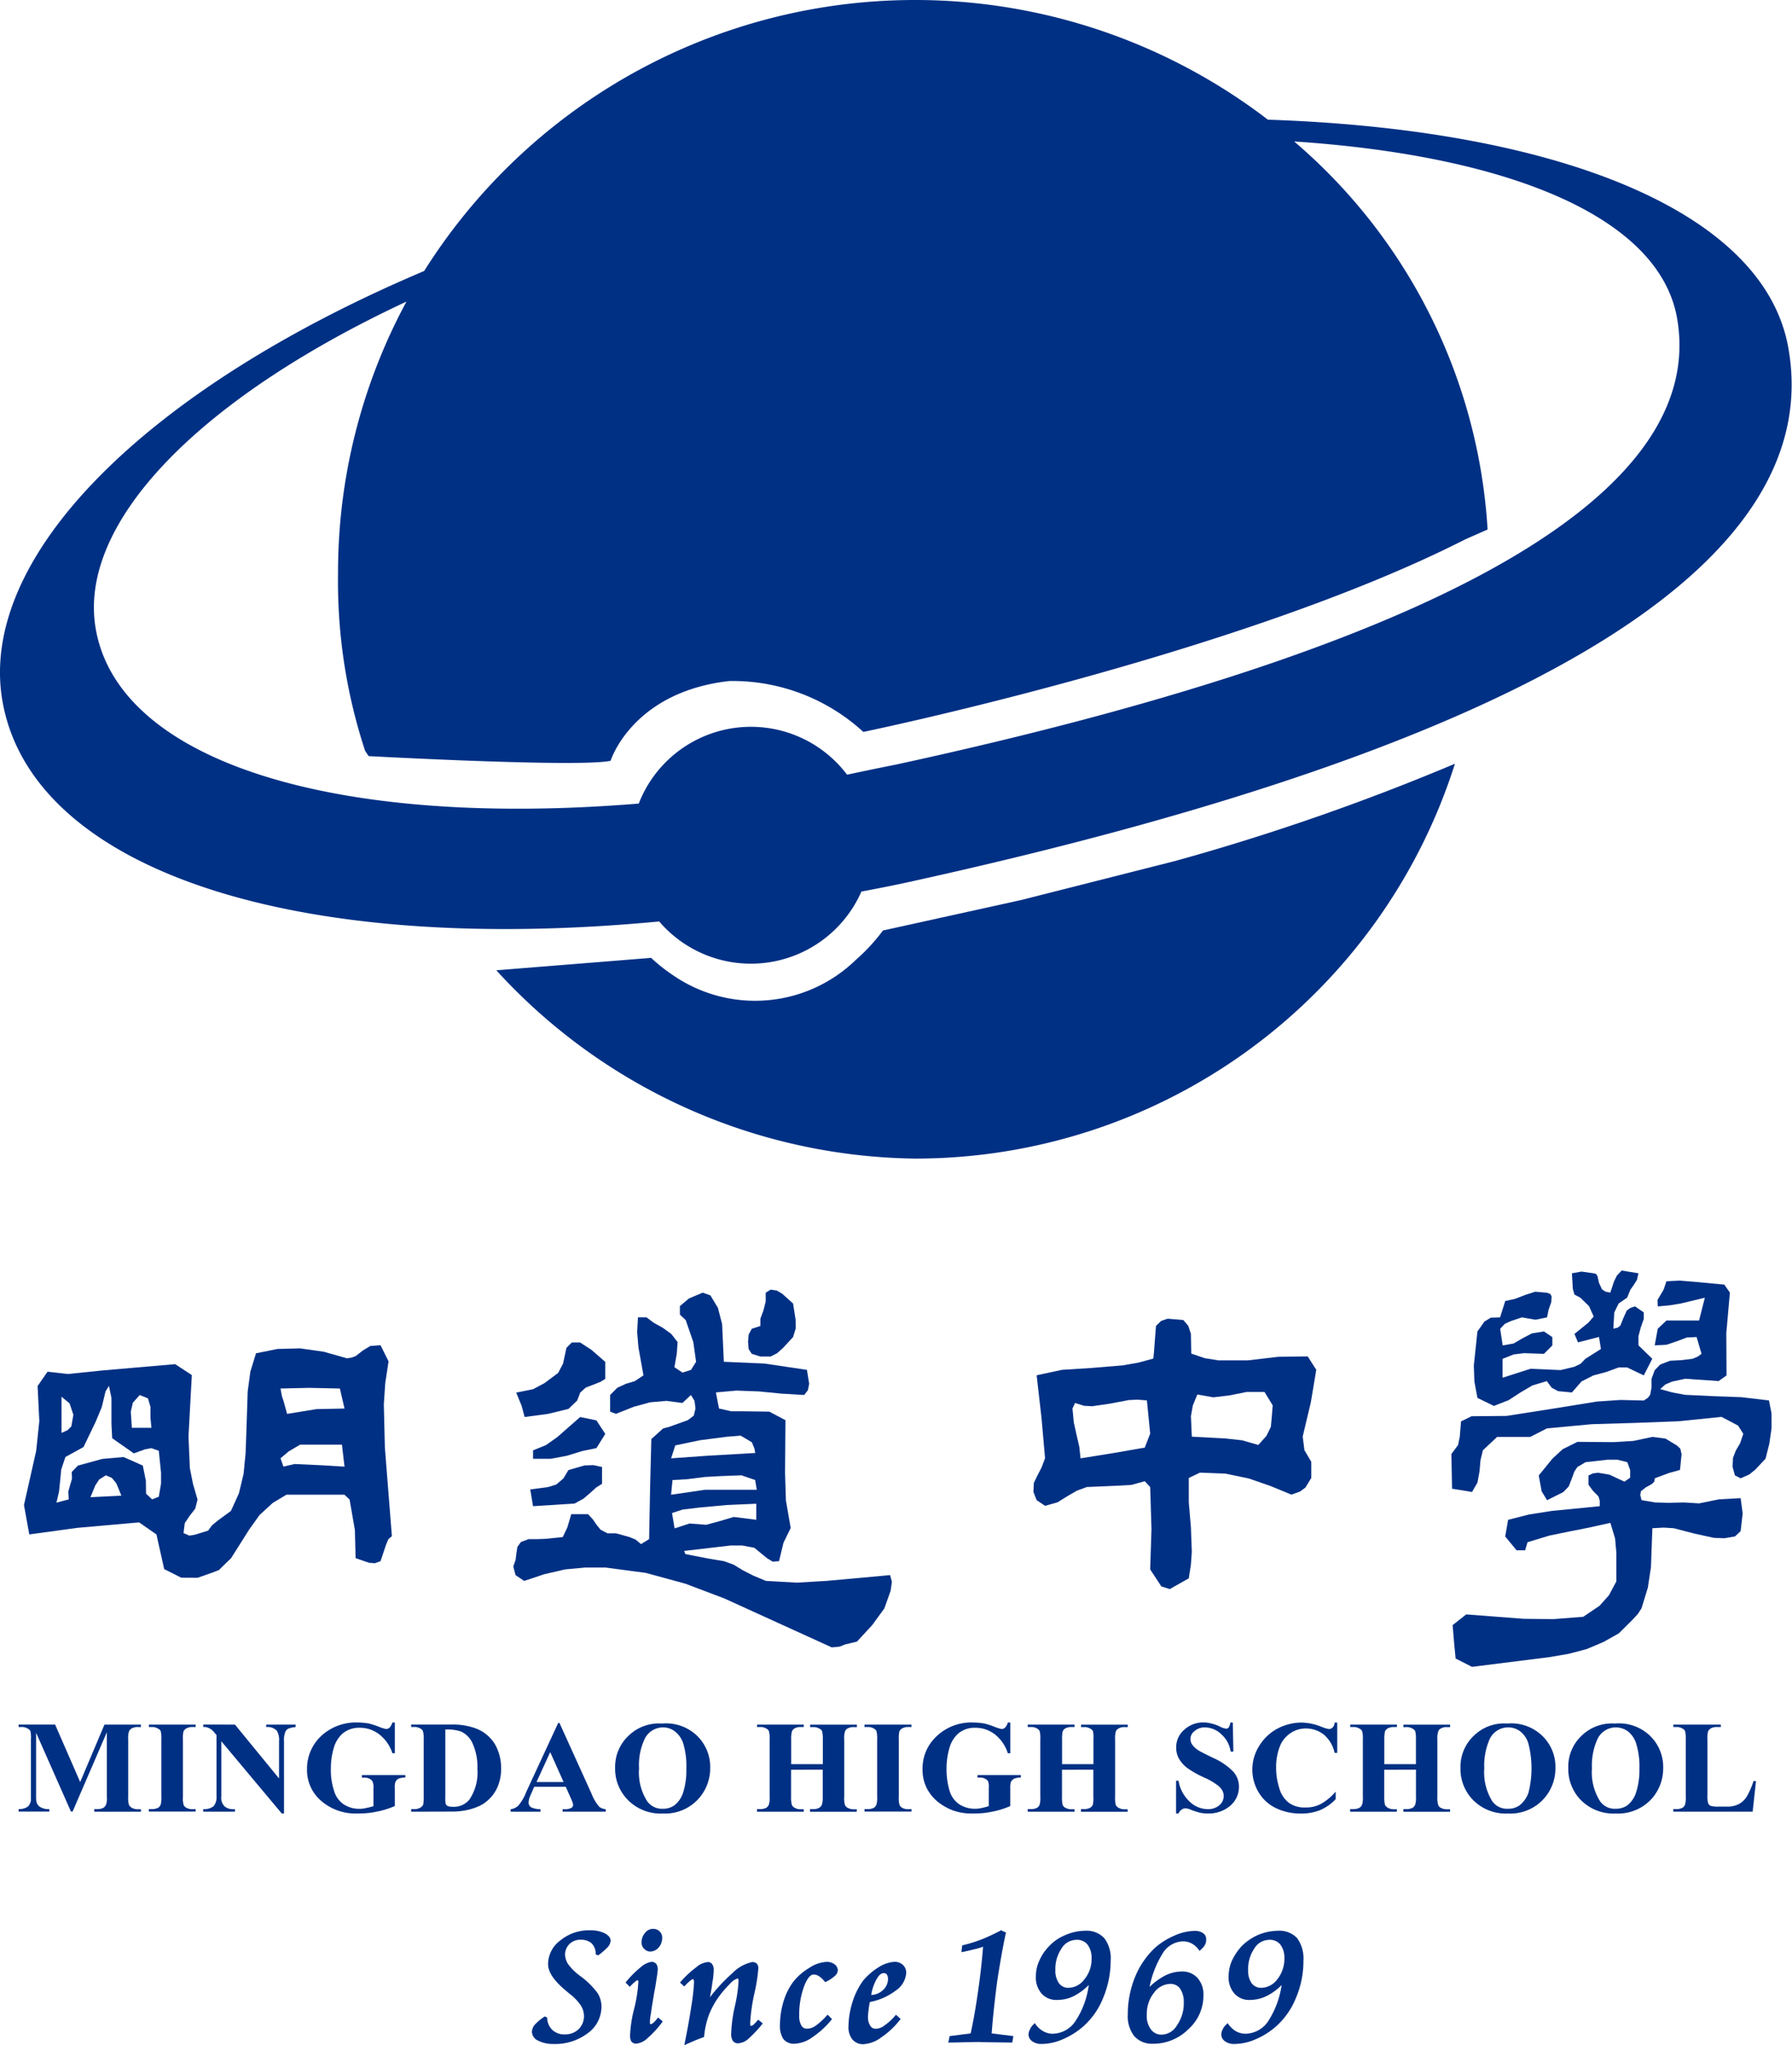 <?xml version="1.0" encoding="UTF-8" standalone="no"?>
<svg
   width="92.002"
   height="104.964"
   viewBox="0 0 92.002 104.964"
   version="1.1"
   id="svg122"
   sodipodi:docname="svgexport-1 (4).svg"
   inkscape:version="1.1.2 (b8e25be833, 2022-02-05)"
   xmlns:inkscape="http://www.inkscape.org/namespaces/inkscape"
   xmlns:sodipodi="http://sodipodi.sourceforge.net/DTD/sodipodi-0.dtd"
   xmlns="http://www.w3.org/2000/svg"
   xmlns:svg="http://www.w3.org/2000/svg">
  <defs
     id="defs126" />
  <sodipodi:namedview
     id="namedview124"
     pagecolor="#505050"
     bordercolor="#ffffff"
     borderopacity="1"
     inkscape:pageshadow="0"
     inkscape:pageopacity="0"
     inkscape:pagecheckerboard="1"
     showgrid="false"
     fit-margin-top="0"
     fit-margin-left="0"
     fit-margin-right="0"
     fit-margin-bottom="0"
     inkscape:zoom="3.2318182"
     inkscape:cx="33.727145"
     inkscape:cy="89.578059"
     inkscape:window-width="1920"
     inkscape:window-height="991"
     inkscape:window-x="-9"
     inkscape:window-y="-9"
     inkscape:window-maximized="1"
     inkscape:current-layer="svg122" />
  <g
     id="Group_47732"
     data-name="Group 47732"
     transform="matrix(1.405,0,0,1.405,-0.005,8.3933816e-5)">
    <path
       id="Path_81692"
       data-name="Path 81692"
       d="m 930.756,765.476 v 0 a 21.055,21.055 0 0 0 15.293,6.878 20.691,20.691 0 0 0 19.736,-14.424 v 0 a 84.174,84.174 0 0 1 -10.216,3.551 l -5.644,1.43 -5.041,1.111 a 6.852,6.852 0 0 1 -0.991,1.073 5.282,5.282 0 0 1 -6.654,0.579 6.29,6.29 0 0 1 -0.827,-0.652 z"
       transform="translate(-912.616,-730.032)"
       fill="#003084"
       fill-rule="evenodd" />
    <g
       id="Group_47731"
       data-name="Group 47731">
      <path
         id="Path_81693"
         data-name="Path 81693"
         d="m 989.454,760.375 c -0.923,-5.006 -8.537,-7.945 -19.01,-8.295 a 21.2,21.2 0 0 0 -30.831,5.527 c -10.221,4.329 -16.368,10.5 -15.4,15.767 1.116,6.087 10.593,9.266 23.988,7.994 a 4.412,4.412 0 0 0 7.389,-1.092 c 0.609,-0.115 1.239,-0.237 1.864,-0.377 23.934,-5.269 33.364,-12.106 32,-19.524 z m -32.588,15.26 c -0.606,0.12 -1.209,0.246 -1.8,0.371 a 4.4,4.4 0 0 0 -7.612,1.056 c -11.185,0.912 -18.958,-1.556 -19.834,-6.337 -0.715,-3.884 3.748,-8.456 11.346,-12 a 20.811,20.811 0 0 0 -2.5,9.908 19.781,19.781 0 0 0 0.991,6.507 l 0.128,0.188 c 0,0 7.656,0.418 8.84,0.172 0,0 0.781,-2.516 4.342,-2.915 a 7.064,7.064 0 0 1 4.894,1.859 c 0,0 13.728,-2.828 22,-7.036 l 0.811,-0.357 a 20.225,20.225 0 0 0 -7.069,-14.176 c 7.822,0.521 13.3,2.743 13.985,6.414 1.102,6.02 -7.308,11.741 -28.523,16.346 z"
         transform="translate(-924.11,-747.708)"
         fill="#003084"
         fill-rule="evenodd" />
    </g>
  </g>
  <g
     id="Group_47753"
     data-name="Group 47753"
     transform="matrix(0.662,0,0,0.662,1.234,65.214)">
    <g
       id="Group_47734"
       data-name="Group 47734"
       transform="translate(0,5.782)">
      <g
         id="Group_47733"
         data-name="Group 47733">
        <path
           id="Path_81694"
           data-name="Path 81694"
           d="m 964.2,771.744 -1.324,-0.666 -0.6,-2.688 -1.343,-0.933 -4.793,0.423 -3.726,0.51 -0.412,-2.279 0.947,-4.2 0.243,-2.309 -0.134,-2.716 0.772,-1.111 1.578,0.177 2.677,-0.275 5.641,-0.489 1.294,0.846 -0.259,4.765 0.107,2.462 0.243,1.212 0.352,1.217 -0.18,0.7 -0.415,0.537 -0.393,0.579 -0.1,0.778 0.458,0.2 0.448,-0.077 1.007,-0.314 0.295,-0.407 0.437,-0.36 1.032,-0.756 0.622,-1.37 0.36,-1.506 0.153,-1.556 0.06,-1.591 0.106,-3.245 0.207,-1.529 0.437,-1.425 1.657,-0.336 1.758,-0.046 1.837,0.259 1.812,0.513 0.368,-0.063 0.311,-0.117 0.548,-0.431 0.579,-0.349 0.786,-0.06 0.625,1.256 -0.256,1.673 -0.112,1.66 0.082,3.349 0.543,6.864 -0.281,0.249 -0.188,0.469 -0.412,1.225 -0.442,0.158 -0.458,-0.036 -1.032,-0.355 -0.057,-2.186 -0.409,-2.355 -0.4,-0.379 h -4.5 l -1.064,0.639 -1.015,0.931 -0.802,1.12 -1.416,2.238 -0.633,0.609 -0.3,0.3 -0.467,0.183 -1.19,0.42 z m -7.044,-6.239 2.4,-0.123 -0.27,-0.663 -0.085,-0.194 -0.057,-0.126 -0.328,-0.393 -0.467,-0.2 -0.521,0.33 -0.295,0.456 -0.377,0.917 z m -2.243,-4.987 0.469,-0.21 0.295,-0.295 0.156,-0.9 -0.295,-0.884 -0.625,-0.516 v 2.8 z m -0.393,5.41 0.953,-0.254 -0.036,-0.6 0.148,-0.518 0.142,-0.491 -0.022,-0.513 0.483,-0.5 1.883,-0.516 1.662,-0.145 1.485,0.661 0.237,1.179 0.016,1 0.469,0.439 0.516,-0.2 0.175,-1.01 v -0.86 l -0.175,-1.7 -0.581,-0.2 -0.483,0.09 -0.87,0.317 -1.679,-1.176 -0.057,-1.1 V 757.8 l -0.194,-0.928 -0.265,0.431 -0.289,1.209 -0.464,1.119 -0.953,1.982 -1.406,0.775 -0.325,0.977 -0.082,0.863 -0.087,0.841 -0.2,0.857 z m 5.846,-5.805 h 1.52 l -0.074,-0.783 v -0.84 l -0.194,-0.658 -0.641,-0.259 -0.532,0.6 -0.158,0.685 0.079,1.25 z m 11.758,3.008 0.871,-0.2 2.025,0.093 1.842,0.112 -0.2,-1.706 h -3.245 l -0.884,0.521 -0.636,0.535 0.227,0.65 z m 0.284,-4.086 2.287,-0.371 2.167,-0.043 -0.36,-1.553 -2.377,-0.052 -2.227,0.052 0.1,0.562 0.153,0.472 z"
           transform="translate(-952.007,-753.722)"
           fill="#003084"
           fill-rule="evenodd" />
      </g>
    </g>
    <g
       id="Group_47736"
       data-name="Group 47736"
       transform="translate(37.951,1.71)">
      <g
         id="Group_47735"
         data-name="Group 47735">
        <path
           id="Path_81695"
           data-name="Path 81695"
           d="m 990.6,779.725 -5.426,-2.47 -2.9,-1.321 -3.022,-1.144 -3.068,-0.838 -3.125,-0.415 h -1.578 l -1.567,0.145 -1.6,0.371 -1.567,0.521 -0.666,-0.448 -0.177,-0.666 0.177,-0.513 0.066,-0.521 0.076,-0.494 0.276,-0.377 0.59,-0.218 h 0.636 l 0.688,-0.025 1.329,-0.139 0.358,-0.756 0.3,-1.021 h 1.3 l 0.387,0.423 0.273,0.4 0.314,0.385 0.527,0.278 h 0.661 l 1.043,0.289 0.486,0.2 0.42,0.349 0.628,-0.385 0.071,-3.8 0.1,-3.958 0.917,-0.827 0.45,-0.115 0.415,-0.148 1.048,-0.377 0.461,-0.349 0.134,-0.557 -0.076,-0.589 -0.279,-0.456 -0.66,0.62 -1.245,-0.164 -1.261,0.112 -1.261,0.344 -1.386,0.549 -0.453,-0.172 v -1.288 l 0.557,-0.56 0.66,-0.306 0.7,-0.21 0.669,-0.448 -0.39,-2.167 -0.1,-1.184 0.063,-1.144 h 0.666 l 0.554,0.418 0.7,0.387 0.663,0.48 0.491,0.63 -0.063,0.9 -0.185,1.051 0.628,0.415 0.66,-0.21 0.393,-0.628 -0.215,-1.529 -0.59,-1.706 -0.45,-0.42 v -0.663 l 0.7,-0.589 1.067,-0.453 0.6,0.213 0.581,0.966 0.325,1.25 0.134,2.931 3.171,0.139 3.275,0.489 0.172,1.081 -0.1,0.494 -0.284,0.371 -1.708,-0.1 -1.8,-0.175 -1.741,-0.066 -1.6,0.142 0.24,1.247 0.936,0.215 h 0.9 l 2.061,0.027 1.258,0.663 -0.033,4.072 0.068,2.154 0.371,2.132 -0.56,1.146 -0.344,1.427 -0.486,0.038 -0.42,-0.248 -1.012,-0.827 -0.936,-0.177 h -0.9 l -3.608,0.42 0.1,0.246 1.739,0.339 1.253,0.21 0.759,0.276 0.7,0.428 0.813,0.415 0.974,0.409 2.4,0.137 2.323,-0.137 4.915,-0.448 0.139,0.516 -0.1,0.7 -0.486,1.367 -0.943,1.294 -1.182,1.28 -0.9,0.213 -0.453,0.177 -0.6,0.055 z m -12.46,-14.654 2.885,-0.207 3.644,-0.207 -0.066,-0.355 -0.2,-0.48 -0.863,-0.51 -1.073,0.085 -2.088,0.27 -1.913,0.4 -0.322,1 z m 0,2.822 2.647,-0.387 h 4 l -0.126,-0.756 -1.062,-0.363 -1.591,0.06 -1.255,0.068 -1.348,0.172 -1.152,0.068 -0.112,1.138 z m 0.273,2.609 1.163,-0.379 1.286,0.1 1.105,-0.3 1.031,-0.309 1.752,0.221 v -1.245 l -2.306,0.1 -2.148,0.2 -1.266,0.153 -0.814,0.267 z"
           transform="translate(-965.912,-752.23)"
           fill="#003084"
           fill-rule="evenodd" />
      </g>
    </g>
    <g
       id="Group_47738"
       data-name="Group 47738"
       transform="translate(78.283,3.732)">
      <g
         id="Group_47737"
         data-name="Group 47737">
        <path
           id="Path_81696"
           data-name="Path 81696"
           d="m 991.265,773.927 -0.66,-0.21 -0.862,-1.316 0.1,-3.136 -0.1,-3.248 -0.42,-0.453 -1.04,0.286 -1.127,0.063 -2.323,0.1 -0.767,0.279 -0.734,0.423 -0.77,0.483 -0.972,0.273 -0.652,-0.439 -0.249,-0.631 0.03,-0.7 0.281,-0.589 0.314,-0.6 0.276,-0.732 -0.276,-3.13 -0.377,-3.3 1.976,-0.423 2.3,-0.145 2.4,-0.2 1.215,-0.213 1.16,-0.314 0.055,-0.56 0.044,-0.619 0.107,-1.357 0.409,-0.39 0.5,-0.164 1.206,0.1 0.385,0.45 0.207,0.625 0.027,1.531 1.051,0.355 1.051,0.167 h 2.293 l 2.364,-0.276 2.273,-0.03 0.663,1.04 -0.42,2.513 -0.633,2.664 0.136,1.056 0.53,0.9 v 1.25 l -0.453,0.743 -0.41,0.308 -0.68,0.243 -1.594,-0.66 -1.706,-0.592 -1.81,-0.377 -1.984,-0.076 -0.863,0.412 v 1.889 l 0.164,1.921 0.071,1.911 -0.071,1.007 -0.164,1.054 -1.474,0.832 z m -6.924,-10.137 2.582,-0.415 2.4,-0.418 0.42,-1.081 -0.254,-2.579 -0.731,-0.057 -0.685,0.033 -1.444,0.276 -1.381,0.2 -0.631,-0.033 -0.7,-0.218 -0.2,0.426 0.1,1.073 0.21,0.953 0.216,0.933 0.1,0.9 z m 13.786,-1.037 0.63,-0.7 0.344,-0.7 0.076,-0.833 0.068,-0.838 -0.636,-1.037 h -1.389 l -1.31,0.262 -1.264,0.153 -1.247,-0.218 -0.347,0.841 -0.15,0.838 0.071,1.589 2.642,0.142 1.253,0.139 z"
           transform="translate(-980.689,-752.971)"
           fill="#003084"
           fill-rule="evenodd" />
      </g>
    </g>
    <g
       id="Group_47740"
       data-name="Group 47740"
       transform="translate(110.794,12.895)">
      <g
         id="Group_47739"
         data-name="Group 47739">
        <path
           id="Path_81697"
           data-name="Path 81697"
           d="m 994.1,774.149 -1.269,-0.645 -0.117,-1.218 -0.115,-1.373 1.053,-0.829 4.433,0.338 2.287,0.029 2.359,-0.184 1.274,-0.861 0.72,-0.813 0.573,-1.072 v -2.209 l -0.1,-1.119 -0.365,-1.208 -1.668,0.37 -1.519,0.3 -1.551,0.32 -1.687,0.512 -0.184,0.624 h -0.666 l -0.88,-1.069 0.224,-1.292 1.61,-0.411 1.781,-0.28 3.715,-0.365 v -0.44 l -0.1,-0.32 -0.426,-0.432 -0.344,-0.472 v -0.717 l 0.344,-0.165 0.4,-0.048 0.877,0.147 1.164,0.544 0.445,-0.307 v -0.594 l -0.222,-0.61 -0.762,-0.19 h -0.773 l -1.7,0.19 -0.634,0.376 -0.232,0.341 -0.208,0.568 -0.235,0.6 -0.416,0.432 -1.263,0.632 -0.419,-0.688 -0.226,-1.229 1.058,-1.3 0.8,-0.738 1.144,-0.568 2.817,0.021 1.509,-0.091 1.492,-0.315 1.013,0.133 0.866,0.522 0.28,0.256 0.1,0.437 -0.123,1.213 -0.89,0.25 -1.064,0.4 -0.042,0.259 -0.184,0.181 -0.469,0.261 -0.384,0.3 -0.05,0.3 0.1,0.392 1.058,0.179 1.074,0.029 1.133,-0.029 1.2,0.072 1.533,-0.314 1.687,-0.091 0.157,1.181 -0.157,1.375 -0.44,0.41 -0.823,0.142 -0.811,-0.032 -1.541,-0.336 -1.567,-0.41 -0.786,-0.048 -0.877,0.048 -0.112,3.025 -0.24,1.583 -0.49,1.6 -0.288,0.445 -0.44,0.472 -1.037,1.029 -1.2,0.672 -1.287,0.544 -1.4,0.368 -1.471,0.253 z"
           transform="translate(-992.601,-756.328)"
           fill="#003084"
           fill-rule="evenodd" />
      </g>
    </g>
    <g
       id="Group_47742"
       data-name="Group 47742"
       transform="translate(39.26,15.073)">
      <g
         id="Group_47741"
         data-name="Group 47741">
        <path
           id="Path_81698"
           data-name="Path 81698"
           d="m 966.607,760.314 -0.216,-1.3 1.378,-0.181 0.64,-0.2 0.552,-0.469 0.389,-0.65 1.245,-0.36 0.7,-0.024 0.663,0.149 v 1.3 l -0.456,0.288 -0.453,0.411 -0.527,0.448 -0.688,0.381 z"
           transform="translate(-966.392,-757.126)"
           fill="#003084"
           fill-rule="evenodd" />
      </g>
    </g>
    <g
       id="Group_47744"
       data-name="Group 47744"
       transform="translate(110.695,0.778)">
      <g
         id="Group_47743"
         data-name="Group 47743">
        <path
           id="Path_81699"
           data-name="Path 81699"
           d="m 992.618,768.017 -0.053,-2.692 0.517,-0.69 0.131,-0.629 0.1,-1.208 0.813,-0.4 2.716,-0.024 3.492,-0.547 3.524,-0.568 1.818,-0.123 1.815,0.043 0.307,-0.205 0.181,-0.227 0.109,-0.578 V 759.5 l 0.245,-0.672 0.429,-0.44 0.765,-0.293 0.864,-0.045 0.848,-0.1 0.418,-0.165 0.309,-0.227 -0.384,-1.3 -0.757,0.035 -0.773,0.291 -0.81,0.272 -0.909,0.048 0.237,-1.29 0.672,-0.637 h 2.532 l 0.448,-1.77 -1.831,0.443 -0.882,0.147 -0.938,0.088 -0.021,-0.5 0.213,-0.36 0.264,-0.445 0.216,-0.645 1.021,-0.053 1.13,0.093 2.338,0.218 0.432,0.621 -0.277,3.129 0.016,3.291 -0.613,0.437 -2.6,-0.179 -1.037,0.229 -0.493,0.213 -0.4,0.36 0.944,0.261 0.986,0.184 2.132,0.1 2.213,0.08 2.159,0.253 0.2,1.007 v 1.157 l -0.171,1.184 -0.293,1.168 -0.8,0.853 -0.466,0.376 -0.671,0.293 -0.44,-0.227 -0.181,-0.658 0.03,-0.693 0.221,-0.571 0.336,-0.573 0.245,-0.728 -0.408,-0.64 -1.282,-0.672 -3.34,0.341 -3.339,0.125 -3.366,0.1 -3.492,0.325 -1.293,0.661 h -2.57 l -1.106,1.037 -0.187,0.773 -0.074,0.858 -0.16,0.874 -0.421,0.727 z"
           transform="translate(-992.564,-751.889)"
           fill="#003084"
           fill-rule="evenodd" />
      </g>
    </g>
    <g
       id="Group_47746"
       data-name="Group 47746"
       transform="translate(39.476,11.346)">
      <g
         id="Group_47745"
         data-name="Group 47745">
        <path
           id="Path_81700"
           data-name="Path 81700"
           d="m 966.471,759 v -0.653 l 1.005,-0.408 0.885,-0.629 1.765,-1.549 1.261,0.264 0.685,1.047 -0.685,1.1 -1.111,0.229 -1.162,0.36 -1.271,0.24 z"
           transform="translate(-966.471,-755.761)"
           fill="#003084"
           fill-rule="evenodd" />
      </g>
    </g>
    <g
       id="Group_47748"
       data-name="Group 47748"
       transform="translate(38.17,5.57)">
      <g
         id="Group_47747"
         data-name="Group 47747">
        <path
           id="Path_81701"
           data-name="Path 81701"
           d="m 966.643,759.42 -0.227,-0.858 -0.424,-1.034 1.306,-0.261 0.885,-0.472 1.064,-0.794 0.378,-0.722 0.264,-1.221 0.41,-0.413 h 0.653 l 0.877,0.571 1.069,0.93 v 1.319 l -0.373,0.229 -0.535,0.213 -0.6,0.227 -0.434,0.394 -0.235,0.616 -0.677,0.648 -1.58,0.386 z"
           transform="translate(-965.992,-753.644)"
           fill="#003084"
           fill-rule="evenodd" />
      </g>
    </g>
    <g
       id="Group_47750"
       data-name="Group 47750"
       transform="translate(112.436)">
      <g
         id="Group_47749"
         data-name="Group 47749">
        <path
           id="Path_81702"
           data-name="Path 81702"
           d="m 994.759,762.092 -1.277,-0.624 -0.235,-1.266 -0.045,-1.242 0.28,-2.644 0.549,-0.773 0.49,-0.293 0.717,-0.022 0.4,-1.269 0.773,-0.171 0.773,-0.3 0.781,-0.253 0.909,0.08 0.261,0.1 0.1,0.184 -0.027,0.445 -0.2,0.563 -0.13,0.621 -0.885,0.181 -1.064,-0.181 -0.85,0.283 -0.469,0.213 -0.365,0.387 0.195,1.29 0.853,-0.152 0.666,-0.389 0.746,-0.392 0.936,-0.152 0.65,0.44 v 0.645 l -0.65,0.653 -1.534,-0.054 -0.821,0.1 -0.853,0.339 v 1.466 l 2.165,-0.693 2.332,0.1 1.063,-0.253 0.488,-0.235 0.378,-0.389 1.2,-0.757 -0.149,-0.933 -1.631,0.418 -0.272,-0.655 1.079,-0.871 0.413,-0.477 -0.36,-0.8 -0.68,-0.664 -0.453,-0.237 -0.125,-0.437 -0.072,-1.213 0.744,-0.133 0.938,0.133 0.187,0.045 0.117,0.179 0.115,0.52 0.227,0.493 0.261,0.181 0.389,0.08 0.288,-0.867 0.224,-0.456 0.371,-0.389 1.3,0.213 -0.112,0.5 -0.235,0.376 -0.285,0.41 -0.243,0.6 -0.661,0.456 -0.339,0.691 -0.072,1.261 0.336,-0.077 0.208,-0.16 0.229,-0.573 0.264,-0.589 0.277,-0.208 0.365,-0.123 0.68,0.469 v 0.506 l -0.237,0.677 -0.176,0.666 v 0.7 l 1.071,1.045 -0.658,1.29 -1.287,-0.616 h -0.661 l -0.989,0.36 -0.968,0.256 -0.922,0.467 -0.744,0.855 -1.069,-0.1 -0.5,-0.267 -0.379,-0.514 -1.117,0.336 -0.933,0.549 -0.909,0.592 z"
           transform="translate(-993.202,-751.604)"
           fill="#003084"
           fill-rule="evenodd" />
      </g>
    </g>
    <g
       id="Group_47752"
       data-name="Group 47752"
       transform="translate(56.151,1.476)">
      <g
         id="Group_47751"
         data-name="Group 47751">
        <path
           id="Path_81703"
           data-name="Path 81703"
           d="m 973.534,757.326 -0.667,-0.208 -0.24,-0.365 -0.048,-0.565 0.048,-0.57 0.24,-0.443 0.667,-0.216 v -0.56 l 0.24,-0.65 0.176,-0.7 v -0.674 l 0.389,-0.235 0.469,0.072 0.413,0.24 0.85,0.767 0.192,1.224 0.016,0.7 -0.208,0.674 -0.768,0.832 -0.464,0.416 -0.5,0.259 z"
           transform="translate(-972.58,-752.145)"
           fill="#003084"
           fill-rule="evenodd" />
      </g>
    </g>
  </g>
  <g
     id="Group_47771"
     data-name="Group 47771"
     transform="matrix(0.671,0,0,0.671,0.955,88.405)">
    <g
       id="Group_47754"
       data-name="Group 47754"
       transform="translate(0,0.161)">
      <path
         id="Path_81704"
         data-name="Path 81704"
         d="m 957.092,768.931 1.859,-4.392 h 2.789 v 0.186 h -0.224 a 0.854,0.854 0 0 0 -0.48,0.106 0.47,0.47 0 0 0 -0.21,0.229 1.729,1.729 0 0 0 -0.06,0.609 v 4.381 a 1.958,1.958 0 0 0 0.06,0.636 0.634,0.634 0 0 0 0.232,0.224 0.918,0.918 0 0 0 0.459,0.1 h 0.224 v 0.191 h -3.57 V 771 h 0.224 a 0.978,0.978 0 0 0 0.478,-0.1 0.493,0.493 0 0 0 0.2,-0.248 1.456,1.456 0 0 0 0.06,-0.609 v -4.921 l -2.62,6.067 h -0.128 l -2.664,-6.024 v 4.681 a 3.661,3.661 0 0 0 0.025,0.6 0.627,0.627 0 0 0 0.286,0.393 1.189,1.189 0 0 0 0.7,0.161 v 0.191 h -2.35 V 771 h 0.063 a 1.087,1.087 0 0 0 0.426,-0.079 0.668,0.668 0 0 0 0.3,-0.2 1.394,1.394 0 0 0 0.153,-0.352 v -4.708 a 2.424,2.424 0 0 0 -0.038,-0.633 0.529,0.529 0 0 0 -0.237,-0.2 0.79,0.79 0 0 0 -0.456,-0.106 h -0.213 v -0.186 h 2.795 z"
         transform="translate(-952.381,-764.539)"
         fill="#003084" />
    </g>
    <g
       id="Group_47755"
       data-name="Group 47755"
       transform="translate(9.965,0.161)">
      <path
         id="Path_81705"
         data-name="Path 81705"
         d="m 959.61,771 v 0.191 h -3.578 V 771 h 0.216 a 1.028,1.028 0 0 0 0.491,-0.1 0.465,0.465 0 0 0 0.2,-0.248 1.941,1.941 0 0 0 0.052,-0.609 v -4.372 a 2.284,2.284 0 0 0 -0.052,-0.641 0.467,0.467 0 0 0 -0.235,-0.2 0.765,0.765 0 0 0 -0.453,-0.106 h -0.216 v -0.186 h 3.578 v 0.186 h -0.235 a 0.868,0.868 0 0 0 -0.478,0.106 0.51,0.51 0 0 0 -0.218,0.229 2.361,2.361 0 0 0 -0.041,0.617 v 4.372 a 1.964,1.964 0 0 0 0.052,0.636 0.466,0.466 0 0 0 0.229,0.224 0.919,0.919 0 0 0 0.456,0.1 z"
         transform="translate(-956.032,-764.539)"
         fill="#003084" />
    </g>
    <g
       id="Group_47756"
       data-name="Group 47756"
       transform="translate(14.127,0.161)">
      <path
         id="Path_81706"
         data-name="Path 81706"
         d="m 959.986,764.539 3.373,4.121 v -2.849 a 1.363,1.363 0 0 0 -0.172,-0.805 0.965,0.965 0 0 0 -0.811,-0.281 v -0.186 h 2.252 v 0.186 a 1.968,1.968 0 0 0 -0.581,0.131 0.515,0.515 0 0 0 -0.227,0.289 1.671,1.671 0 0 0 -0.082,0.666 v 5.527 h -0.172 l -4.626,-5.527 v 4.214 a 0.911,0.911 0 0 0 0.265,0.781 0.977,0.977 0 0 0 0.611,0.2 h 0.169 v 0.191 h -2.429 V 771 a 1.152,1.152 0 0 0 0.8,-0.224 1.1,1.1 0 0 0 0.218,-0.756 v -4.678 l -0.15,-0.178 a 1.145,1.145 0 0 0 -0.388,-0.338 0.878,0.878 0 0 0 -0.478,-0.106 v -0.186 z"
         transform="translate(-957.557,-764.539)"
         fill="#003084" />
    </g>
    <g
       id="Group_47757"
       data-name="Group 47757"
       transform="translate(22.069)">
      <path
         id="Path_81707"
         data-name="Path 81707"
         d="m 967.184,764.483 v 2.35 H 967 a 2.981,2.981 0 0 0 -1.021,-1.457 2.4,2.4 0 0 0 -1.474,-0.494 1.966,1.966 0 0 0 -1.283,0.412 2.31,2.31 0 0 0 -0.718,1.165 5.361,5.361 0 0 0 -0.214,1.541 5.138,5.138 0 0 0 0.24,1.687 1.866,1.866 0 0 0 0.745,1.053 2.159,2.159 0 0 0 1.228,0.341 1.968,1.968 0 0 0 0.5,-0.066 4.261,4.261 0 0 0 0.548,-0.139 v -1.381 a 1.046,1.046 0 0 0 -0.074,-0.5 0.464,0.464 0 0 0 -0.218,-0.207 0.823,0.823 0 0 0 -0.42,-0.093 h -0.177 V 768.5 h 3.327 v 0.186 a 1.44,1.44 0 0 0 -0.535,0.093 0.563,0.563 0 0 0 -0.224,0.251 1.178,1.178 0 0 0 -0.047,0.458 v 1.381 a 6.508,6.508 0 0 1 -1.37,0.426 6.426,6.426 0 0 1 -1.466,0.142 4,4 0 0 1 -2.751,-0.925 3.088,3.088 0 0 1 -1.13,-2.462 3.419,3.419 0 0 1 1.081,-2.538 3.888,3.888 0 0 1 2.738,-1.034 5.6,5.6 0 0 1 0.922,0.079 5.979,5.979 0 0 1 0.718,0.232 3.569,3.569 0 0 0 0.587,0.188 0.445,0.445 0 0 0 0.268,-0.1 1.043,1.043 0 0 0 0.218,-0.4 z"
         transform="translate(-960.467,-764.48)"
         fill="#003084" />
    </g>
    <g
       id="Group_47758"
       data-name="Group 47758"
       transform="translate(30.036,0.161)">
      <path
         id="Path_81708"
         data-name="Path 81708"
         d="M 963.386,771.2 V 771 h 0.226 a 0.846,0.846 0 0 0 0.456,-0.1 0.5,0.5 0 0 0 0.24,-0.251 3.257,3.257 0 0 0 0.038,-0.609 v -4.372 a 1.863,1.863 0 0 0 -0.065,-0.641 0.4,0.4 0 0 0 -0.213,-0.2 0.8,0.8 0 0 0 -0.456,-0.106 h -0.226 v -0.186 h 3.062 a 4.979,4.979 0 0 1 1.97,0.328 2.911,2.911 0 0 1 1.392,1.2 3.682,3.682 0 0 1 0.459,1.823 3.5,3.5 0 0 1 -0.221,1.288 2.824,2.824 0 0 1 -0.609,0.974 2.735,2.735 0 0 1 -0.841,0.617 4.544,4.544 0 0 1 -1.193,0.355 5.269,5.269 0 0 1 -0.958,0.071 z M 966,764.913 v 5.187 a 2.141,2.141 0 0 0 0.03,0.513 0.326,0.326 0 0 0 0.147,0.15 0.886,0.886 0 0 0 0.379,0.06 1.534,1.534 0 0 0 1.286,-0.551 3.7,3.7 0 0 0 0.614,-2.345 4.371,4.371 0 0 0 -0.415,-2.047 1.8,1.8 0 0 0 -0.846,-0.816 3.392,3.392 0 0 0 -1.195,-0.151 z"
         transform="translate(-963.386,-764.539)"
         fill="#003084" />
    </g>
    <g
       id="Group_47759"
       data-name="Group 47759"
       transform="translate(37.646,0.027)">
      <path
         id="Path_81709"
         data-name="Path 81709"
         d="m 970.391,769.376 h -2.41 l -0.284,0.649 a 1.4,1.4 0 0 0 -0.147,0.543 0.416,0.416 0 0 0 0.232,0.4 1.841,1.841 0 0 0 0.674,0.126 v 0.191 h -2.282 v -0.191 a 0.985,0.985 0 0 0 0.606,-0.295 3.5,3.5 0 0 0 0.581,-1.007 l 2.456,-5.3 h 0.093 l 2.47,5.448 a 3.33,3.33 0 0 0 0.584,0.977 0.925,0.925 0 0 0 0.486,0.175 v 0.191 h -3.3 v -0.191 h 0.12 a 1.057,1.057 0 0 0 0.57,-0.109 0.274,0.274 0 0 0 0.115,-0.227 0.683,0.683 0 0 0 -0.041,-0.18 3.974,3.974 0 0 0 -0.155,-0.371 z m -0.164,-0.36 -1.024,-2.287 -1.048,2.287 z"
         transform="translate(-966.174,-764.49)"
         fill="#003084" />
    </g>
    <g
       id="Group_47760"
       data-name="Group 47760"
       transform="translate(45.64,0.073)">
      <path
         id="Path_81710"
         data-name="Path 81710"
         d="m 972.7,764.513 a 3.409,3.409 0 0 1 2.658,0.92 3.308,3.308 0 0 1 1.021,2.467 3.484,3.484 0 0 1 -0.77,2.222 3.438,3.438 0 0 1 -2.844,1.272 3.5,3.5 0 0 1 -2.852,-1.22 3.368,3.368 0 0 1 -0.808,-2.273 3.256,3.256 0 0 1 1.04,-2.467 3.322,3.322 0 0 1 2.555,-0.921 z m 0.066,0.295 a 1.561,1.561 0 0 0 -1.43,0.944 4.674,4.674 0 0 0 -0.4,2.194 4.074,4.074 0 0 0 0.62,2.505 1.379,1.379 0 0 0 1.193,0.579 1.492,1.492 0 0 0 0.868,-0.246 1.989,1.989 0 0 0 0.693,-1 5.5,5.5 0 0 0 0.243,-1.8 5.91,5.91 0 0 0 -0.243,-1.965 1.892,1.892 0 0 0 -0.652,-0.922 1.5,1.5 0 0 0 -0.895,-0.29 z"
         transform="translate(-969.103,-764.507)"
         fill="#003084" />
    </g>
    <g
       id="Group_47761"
       data-name="Group 47761"
       transform="translate(56.5,0.161)">
      <path
         id="Path_81711"
         data-name="Path 81711"
         d="m 975.686,767.992 v 2.058 a 2.237,2.237 0 0 0 0.06,0.636 0.512,0.512 0 0 0 0.232,0.224 0.873,0.873 0 0 0 0.456,0.1 h 0.224 v 0.191 h -3.576 V 771 h 0.218 a 1.01,1.01 0 0 0 0.489,-0.1 0.509,0.509 0 0 0 0.2,-0.248 1.79,1.79 0 0 0 0.057,-0.609 v -4.372 a 2.106,2.106 0 0 0 -0.057,-0.641 0.45,0.45 0 0 0 -0.215,-0.2 0.814,0.814 0 0 0 -0.472,-0.106 h -0.218 v -0.186 h 3.576 v 0.186 h -0.224 a 0.864,0.864 0 0 0 -0.483,0.106 0.447,0.447 0 0 0 -0.2,0.229 2.066,2.066 0 0 0 -0.06,0.617 v 1.886 h 2.424 v -1.886 a 2.38,2.38 0 0 0 -0.06,-0.641 0.419,0.419 0 0 0 -0.229,-0.2 0.789,0.789 0 0 0 -0.459,-0.106 h -0.224 v -0.186 h 3.578 v 0.186 H 980.5 a 0.867,0.867 0 0 0 -0.489,0.106 0.407,0.407 0 0 0 -0.2,0.229 1.7,1.7 0 0 0 -0.057,0.617 v 4.372 a 1.832,1.832 0 0 0 0.057,0.636 0.46,0.46 0 0 0 0.227,0.224 0.908,0.908 0 0 0 0.461,0.1 h 0.216 v 0.191 h -3.578 V 771 h 0.224 a 0.9,0.9 0 0 0 0.478,-0.1 0.51,0.51 0 0 0 0.21,-0.248 2.008,2.008 0 0 0 0.06,-0.609 v -2.058 z"
         transform="translate(-973.082,-764.539)"
         fill="#003084" />
    </g>
    <g
       id="Group_47762"
       data-name="Group 47762"
       transform="translate(64.724,0.161)">
      <path
         id="Path_81712"
         data-name="Path 81712"
         d="m 979.689,771 v 0.191 h -3.594 V 771 h 0.243 a 0.949,0.949 0 0 0 0.472,-0.1 0.514,0.514 0 0 0 0.2,-0.248 1.956,1.956 0 0 0 0.052,-0.609 v -4.372 a 2.3,2.3 0 0 0 -0.052,-0.641 0.48,0.48 0 0 0 -0.221,-0.2 0.786,0.786 0 0 0 -0.453,-0.106 h -0.243 v -0.186 h 3.594 v 0.186 h -0.224 a 0.883,0.883 0 0 0 -0.489,0.106 0.5,0.5 0 0 0 -0.213,0.229 2.445,2.445 0 0 0 -0.044,0.617 v 4.372 a 1.906,1.906 0 0 0 0.057,0.636 0.467,0.467 0 0 0 0.216,0.224 0.966,0.966 0 0 0 0.472,0.1 z"
         transform="translate(-976.095,-764.539)"
         fill="#003084" />
    </g>
    <g
       id="Group_47763"
       data-name="Group 47763"
       transform="translate(69.17)">
      <path
         id="Path_81713"
         data-name="Path 81713"
         d="m 984.433,764.483 v 2.35 h -0.188 a 2.994,2.994 0 0 0 -1.007,-1.457 2.416,2.416 0 0 0 -1.477,-0.494 1.958,1.958 0 0 0 -1.28,0.412 2.288,2.288 0 0 0 -0.715,1.165 5.656,5.656 0 0 0 -0.213,1.537 5.728,5.728 0 0 0 0.227,1.687 1.9,1.9 0 0 0 0.748,1.053 2.234,2.234 0 0 0 1.234,0.341 2.024,2.024 0 0 0 0.5,-0.066 3.314,3.314 0 0 0 0.524,-0.139 v -1.381 a 1.258,1.258 0 0 0 -0.049,-0.5 0.457,0.457 0 0 0 -0.229,-0.207 0.748,0.748 0 0 0 -0.418,-0.093 h -0.169 V 768.5 h 3.319 v 0.186 a 1.374,1.374 0 0 0 -0.521,0.093 0.617,0.617 0 0 0 -0.243,0.251 1.548,1.548 0 0 0 -0.046,0.458 v 1.381 a 6.44,6.44 0 0 1 -1.357,0.426 6.536,6.536 0 0 1 -1.477,0.142 4.151,4.151 0 0 1 -1.619,-0.259 4.282,4.282 0 0 1 -1.133,-0.666 3.4,3.4 0 0 1 -0.77,-0.944 3.144,3.144 0 0 1 -0.355,-1.517 3.332,3.332 0 0 1 1.095,-2.538 3.819,3.819 0 0 1 2.721,-1.034 5.406,5.406 0 0 1 0.917,0.079 5.322,5.322 0 0 1 0.726,0.232 3.564,3.564 0 0 0 0.587,0.188 0.389,0.389 0 0 0 0.259,-0.1 0.86,0.86 0 0 0 0.216,-0.4 z"
         transform="translate(-977.724,-764.48)"
         fill="#003084" />
    </g>
    <g
       id="Group_47764"
       data-name="Group 47764"
       transform="translate(77.21,0.161)">
      <path
         id="Path_81714"
         data-name="Path 81714"
         d="m 983.293,767.992 v 2.058 a 2.351,2.351 0 0 0 0.052,0.636 0.466,0.466 0 0 0 0.229,0.224 0.893,0.893 0 0 0 0.453,0.1 h 0.224 v 0.191 H 980.67 V 771 h 0.235 a 1.013,1.013 0 0 0 0.486,-0.1 0.49,0.49 0 0 0 0.194,-0.248 1.894,1.894 0 0 0 0.049,-0.609 v -4.372 a 2.222,2.222 0 0 0 -0.049,-0.641 0.523,0.523 0 0 0 -0.21,-0.2 0.832,0.832 0 0 0 -0.469,-0.106 h -0.235 v -0.186 h 3.581 v 0.186 h -0.224 a 0.883,0.883 0 0 0 -0.48,0.106 0.427,0.427 0 0 0 -0.2,0.229 2.347,2.347 0 0 0 -0.049,0.617 v 1.886 h 2.4 v -1.886 a 2.569,2.569 0 0 0 -0.035,-0.641 0.5,0.5 0 0 0 -0.229,-0.2 0.82,0.82 0 0 0 -0.461,-0.106 h -0.221 v -0.186 h 3.573 v 0.186 H 988.1 a 0.837,0.837 0 0 0 -0.48,0.106 0.457,0.457 0 0 0 -0.21,0.229 1.982,1.982 0 0 0 -0.052,0.617 v 4.372 a 2.142,2.142 0 0 0 0.052,0.636 0.5,0.5 0 0 0 0.237,0.224 0.856,0.856 0 0 0 0.453,0.1 h 0.218 v 0.191 h -3.573 V 771 h 0.221 a 0.951,0.951 0 0 0 0.478,-0.1 0.465,0.465 0 0 0 0.213,-0.248 2.2,2.2 0 0 0 0.035,-0.609 v -2.058 z"
         transform="translate(-980.67,-764.539)"
         fill="#003084" />
    </g>
    <g
       id="Group_47765"
       data-name="Group 47765"
       transform="translate(88.57,0.003)">
      <path
         id="Path_81715"
         data-name="Path 81715"
         d="m 989.164,764.481 0.044,2.219 H 989 a 2.2,2.2 0 0 0 -0.718,-1.327 1.829,1.829 0 0 0 -1.234,-0.521 1.155,1.155 0 0 0 -0.813,0.284 0.74,0.74 0 0 0 -0.309,0.6 0.731,0.731 0 0 0 0.109,0.4 1.715,1.715 0 0 0 0.472,0.453 c 0.153,0.109 0.53,0.286 1.1,0.573 a 4.924,4.924 0 0 1 1.6,1.081 1.726,1.726 0 0 1 0.428,1.155 1.881,1.881 0 0 1 -0.666,1.446 2.515,2.515 0 0 1 -1.708,0.592 2.448,2.448 0 0 1 -0.606,-0.06 5.842,5.842 0 0 1 -0.723,-0.235 1.112,1.112 0 0 0 -0.4,-0.1 0.486,0.486 0 0 0 -0.281,0.1 0.659,0.659 0 0 0 -0.238,0.295 h -0.191 v -2.506 h 0.191 a 2.774,2.774 0 0 0 0.86,1.608 1.994,1.994 0 0 0 1.37,0.565 1.3,1.3 0 0 0 0.89,-0.295 0.92,0.92 0 0 0 0.336,-0.7 0.91,0.91 0 0 0 -0.123,-0.459 1.412,1.412 0 0 0 -0.4,-0.412 4.981,4.981 0 0 0 -0.92,-0.529 7.805,7.805 0 0 1 -1.354,-0.756 2.462,2.462 0 0 1 -0.622,-0.7 1.681,1.681 0 0 1 -0.216,-0.857 1.753,1.753 0 0 1 0.6,-1.351 2.134,2.134 0 0 1 1.506,-0.57 2.319,2.319 0 0 1 0.655,0.1 2.5,2.5 0 0 1 0.573,0.21 1.3,1.3 0 0 0 0.478,0.161 0.226,0.226 0 0 0 0.2,-0.085 0.96,0.96 0 0 0 0.137,-0.385 z"
         transform="translate(-984.832,-764.481)"
         fill="#003084" />
    </g>
    <g
       id="Group_47766"
       data-name="Group 47766"
       transform="translate(94.397,0.003)">
      <path
         id="Path_81716"
         data-name="Path 81716"
         d="m 993.463,764.481 v 2.319 h -0.2 a 2.556,2.556 0 0 0 -0.827,-1.4 2.229,2.229 0 0 0 -1.373,-0.467 2.1,2.1 0 0 0 -1.174,0.355 2.192,2.192 0 0 0 -0.783,0.931 4.327,4.327 0 0 0 -0.319,1.665 5.134,5.134 0 0 0 0.24,1.608 2.139,2.139 0 0 0 0.726,1.119 2.031,2.031 0 0 0 1.266,0.366 2.427,2.427 0 0 0 1.2,-0.276 4.166,4.166 0 0 0 1.127,-0.939 v 0.573 a 3.507,3.507 0 0 1 -1.2,0.846 3.794,3.794 0 0 1 -1.46,0.259 4.289,4.289 0 0 1 -1.943,-0.429 3.075,3.075 0 0 1 -1.307,-1.215 3.376,3.376 0 0 1 0.044,-3.507 3.646,3.646 0 0 1 1.386,-1.332 3.967,3.967 0 0 1 1.848,-0.475 4.288,4.288 0 0 1 1.52,0.314 2.874,2.874 0 0 0 0.592,0.183 0.418,0.418 0 0 0 0.289,-0.126 0.528,0.528 0 0 0 0.145,-0.371 z"
         transform="translate(-986.967,-764.481)"
         fill="#003084" />
    </g>
    <g
       id="Group_47767"
       data-name="Group 47767"
       transform="translate(101.881,0.161)">
      <path
         id="Path_81717"
         data-name="Path 81717"
         d="m 992.318,767.992 v 2.058 a 2.346,2.346 0 0 0 0.06,0.636 0.558,0.558 0 0 0 0.237,0.224 0.846,0.846 0 0 0 0.448,0.1 h 0.221 v 0.191 h -3.575 V 771 h 0.229 a 1.042,1.042 0 0 0 0.486,-0.1 0.507,0.507 0 0 0 0.2,-0.248 1.79,1.79 0 0 0 0.057,-0.609 v -4.372 a 2.106,2.106 0 0 0 -0.057,-0.641 0.475,0.475 0 0 0 -0.229,-0.2 0.759,0.759 0 0 0 -0.453,-0.106 h -0.229 v -0.186 h 3.575 v 0.186 h -0.221 a 0.886,0.886 0 0 0 -0.486,0.106 0.521,0.521 0 0 0 -0.207,0.229 2.727,2.727 0 0 0 -0.052,0.617 v 1.886 h 2.421 v -1.886 a 2.2,2.2 0 0 0 -0.057,-0.641 0.472,0.472 0 0 0 -0.224,-0.2 0.825,0.825 0 0 0 -0.461,-0.106 h -0.218 v -0.186 h 3.576 v 0.186 h -0.227 a 0.841,0.841 0 0 0 -0.483,0.106 0.368,0.368 0 0 0 -0.2,0.229 1.685,1.685 0 0 0 -0.066,0.617 v 4.372 a 1.821,1.821 0 0 0 0.066,0.636 0.4,0.4 0 0 0 0.216,0.224 0.939,0.939 0 0 0 0.464,0.1 h 0.227 v 0.191 H 993.78 V 771 H 994 a 1,1 0 0 0 0.489,-0.1 0.491,0.491 0 0 0 0.2,-0.248 1.869,1.869 0 0 0 0.057,-0.609 v -2.058 z"
         transform="translate(-989.709,-764.539)"
         fill="#003084" />
    </g>
    <g
       id="Group_47768"
       data-name="Group 47768"
       transform="translate(110.323,0.073)">
      <path
         id="Path_81718"
         data-name="Path 81718"
         d="m 996.38,764.513 a 3.412,3.412 0 0 1 2.661,0.92 3.283,3.283 0 0 1 1.026,2.467 3.481,3.481 0 0 1 -0.767,2.222 3.439,3.439 0 0 1 -2.858,1.272 3.507,3.507 0 0 1 -2.849,-1.22 3.41,3.41 0 0 1 -0.792,-2.273 3.261,3.261 0 0 1 1.034,-2.467 3.294,3.294 0 0 1 2.545,-0.921 z m 0.063,0.295 a 1.552,1.552 0 0 0 -1.428,0.944 4.983,4.983 0 0 0 -0.393,2.194 4.172,4.172 0 0 0 0.611,2.505 1.371,1.371 0 0 0 1.2,0.579 1.491,1.491 0 0 0 0.868,-0.246 2.094,2.094 0 0 0 0.709,-1 7.643,7.643 0 0 0 -0.019,-3.769 1.847,1.847 0 0 0 -0.642,-0.922 1.534,1.534 0 0 0 -0.906,-0.286 z"
         transform="translate(-992.802,-764.507)"
         fill="#003084" />
    </g>
    <g
       id="Group_47769"
       data-name="Group 47769"
       transform="translate(118.574,0.073)">
      <path
         id="Path_81719"
         data-name="Path 81719"
         d="m 999.4,764.513 a 3.413,3.413 0 0 1 2.658,0.92 3.313,3.313 0 0 1 1.026,2.467 3.519,3.519 0 0 1 -0.756,2.222 3.466,3.466 0 0 1 -2.86,1.272 3.511,3.511 0 0 1 -2.86,-1.22 3.435,3.435 0 0 1 -0.786,-2.273 3.246,3.246 0 0 1 1.029,-2.467 3.321,3.321 0 0 1 2.549,-0.921 z m 0.06,0.295 a 1.549,1.549 0 0 0 -1.428,0.944 4.928,4.928 0 0 0 -0.4,2.194 4.128,4.128 0 0 0 0.62,2.505 1.358,1.358 0 0 0 1.19,0.579 1.54,1.54 0 0 0 0.879,-0.246 2.032,2.032 0 0 0 0.688,-1 5.6,5.6 0 0 0 0.257,-1.8 5.983,5.983 0 0 0 -0.257,-1.965 1.948,1.948 0 0 0 -0.638,-0.922 1.622,1.622 0 0 0 -0.908,-0.29 z"
         transform="translate(-995.825,-764.507)"
         fill="#003084" />
    </g>
    <g
       id="Group_47770"
       data-name="Group 47770"
       transform="translate(126.606,0.161)">
      <path
         id="Path_81720"
         data-name="Path 81720"
         d="m 1005.095,768.86 -0.254,2.336 h -6.073 V 771 h 0.224 a 0.98,0.98 0 0 0 0.475,-0.1 0.42,0.42 0 0 0 0.2,-0.248 1.911,1.911 0 0 0 0.055,-0.609 v -4.372 a 2.252,2.252 0 0 0 -0.055,-0.641 0.413,0.413 0 0 0 -0.218,-0.2 0.76,0.76 0 0 0 -0.453,-0.106 h -0.224 v -0.186 h 3.633 v 0.186 h -0.287 a 0.87,0.87 0 0 0 -0.483,0.106 0.519,0.519 0 0 0 -0.207,0.229 2.113,2.113 0 0 0 -0.049,0.617 v 4.236 a 1.862,1.862 0 0 0 0.063,0.652 0.341,0.341 0 0 0 0.232,0.2 2.211,2.211 0 0 0 0.6,0.046 h 0.587 a 1.907,1.907 0 0 0 0.9,-0.183 1.618,1.618 0 0 0 0.633,-0.595 5.9,5.9 0 0 0 0.513,-1.179 z"
         transform="translate(-998.768,-764.539)"
         fill="#003084" />
    </g>
  </g>
  <g
     id="Group_47799"
     data-name="Group 47799"
     transform="matrix(0.782,0,0,0.782,27.308,98.999)">
    <g
       id="Group_47774"
       data-name="Group 47774"
       transform="translate(0,0.09)">
      <g
         id="Group_47772"
         data-name="Group 47772"
         transform="translate(0.09,0.087)">
        <path
           id="Path_81721"
           data-name="Path 81721"
           d="m 931.5,766.239 -0.071,-0.016 a 0.989,0.989 0 0 0 -0.295,-0.748 1.256,1.256 0 0 0 -1.556,0.038 1.029,1.029 0 0 0 -0.308,0.759 1.312,1.312 0 0 0 0.207,0.7 4.124,4.124 0 0 0 0.816,0.78 4.728,4.728 0 0 1 1.1,1.092 1.519,1.519 0 0 1 0.245,0.873 2.043,2.043 0 0 1 -0.87,1.662 3.444,3.444 0 0 1 -2.173,0.685 2.063,2.063 0 0 1 -0.985,-0.194 0.564,0.564 0 0 1 -0.363,-0.519 0.673,0.673 0 0 1 0.164,-0.415 4.03,4.03 0 0 1 0.595,-0.519 l 0.079,0.049 a 1.139,1.139 0 0 0 0.374,0.83 1.181,1.181 0 0 0 0.863,0.311 1.359,1.359 0 0 0 0.958,-0.36 1.363,1.363 0 0 0 0.153,-1.668 2.751,2.751 0 0 0 -0.721,-0.761 c -0.049,-0.041 -0.128,-0.112 -0.232,-0.186 -0.783,-0.65 -1.171,-1.217 -1.171,-1.733 a 1.9,1.9 0 0 1 0.775,-1.49 2.918,2.918 0 0 1 1.894,-0.633 2.03,2.03 0 0 1 0.917,0.18 q 0.352,0.176 0.352,0.434 a 0.558,0.558 0 0 1 -0.158,0.339 3.639,3.639 0 0 1 -0.589,0.51 z"
           transform="translate(-927.254,-764.773)"
           fill="#003084" />
      </g>
      <g
         id="Group_47773"
         data-name="Group 47773">
        <path
           id="Path_81722"
           data-name="Path 81722"
           d="m 928.659,772.2 a 2.1,2.1 0 0 1 -1.018,-0.213 v 0 a 0.668,0.668 0 0 1 -0.42,-0.584 v 0 a 0.774,0.774 0 0 1 0.183,-0.459 v 0 a 3.472,3.472 0 0 1 0.63,-0.53 v 0 l 0.027,-0.019 0.052,0.019 0.112,0.052 v 0.038 a 1.124,1.124 0 0 0 0.347,0.783 v 0 a 1.151,1.151 0 0 0 0.813,0.287 v 0 a 1.283,1.283 0 0 0 0.9,-0.339 v 0 a 1.193,1.193 0 0 0 0.355,-0.87 v 0 a 1.3,1.3 0 0 0 -0.213,-0.7 v 0 a 3.266,3.266 0 0 0 -0.7,-0.734 v 0 c -0.052,-0.044 -0.131,-0.1 -0.221,-0.185 v 0 c -0.8,-0.652 -1.223,-1.239 -1.223,-1.793 v 0 a 1.947,1.947 0 0 1 0.816,-1.556 v 0 a 2.939,2.939 0 0 1 1.943,-0.655 v 0 a 2.087,2.087 0 0 1 0.947,0.188 v 0 c 0.257,0.134 0.409,0.3 0.4,0.513 v 0 a 0.773,0.773 0 0 1 -0.186,0.4 v 0 a 4.836,4.836 0 0 1 -0.6,0.521 v 0 l -0.03,0.022 -0.027,-0.016 -0.128,-0.038 -0.005,-0.049 a 1,1 0 0 0 -0.265,-0.682 v 0 a 1.033,1.033 0 0 0 -0.718,-0.24 v 0 a 1,1 0 0 0 -0.74,0.278 v 0 a 0.976,0.976 0 0 0 -0.292,0.693 v 0 a 1.213,1.213 0 0 0 0.216,0.65 v 0 a 3.583,3.583 0 0 0 0.789,0.764 v 0 a 5.3,5.3 0 0 1 1.13,1.116 v 0 a 1.655,1.655 0 0 1 0.254,0.912 v 0 a 2.142,2.142 0 0 1 -0.909,1.728 v 0 a 3.536,3.536 0 0 1 -2.219,0.7 z m -1.125,-1.16 a 0.676,0.676 0 0 0 -0.15,0.363 v 0 a 0.494,0.494 0 0 0 0.325,0.442 v 0 a 1.9,1.9 0 0 0 0.95,0.2 v 0 a 3.272,3.272 0 0 0 2.118,-0.685 v 0 a 1.973,1.973 0 0 0 0.852,-1.594 v 0 a 1.562,1.562 0 0 0 -0.235,-0.838 v 0 a 5.357,5.357 0 0 0 -1.086,-1.059 v 0 a 3.386,3.386 0 0 1 -0.811,-0.813 v 0 a 1.189,1.189 0 0 1 -0.24,-0.731 v 0 a 1.065,1.065 0 0 1 0.325,-0.805 v 0 a 1.172,1.172 0 0 1 0.849,-0.325 v 0 a 1.079,1.079 0 0 1 0.813,0.295 v 0 a 0.972,0.972 0 0 1 0.325,0.7 v 0 a 3.473,3.473 0 0 0 0.519,-0.469 v 0 a 0.415,0.415 0 0 0 0.145,-0.281 v 0 c 0,-0.137 -0.087,-0.254 -0.3,-0.369 v 0 a 1.835,1.835 0 0 0 -0.89,-0.175 v 0 a 2.876,2.876 0 0 0 -1.851,0.622 v 0 a 1.8,1.8 0 0 0 -0.745,1.43 v 0 c -0.011,0.48 0.363,1.04 1.149,1.665 v 0 c 0.1,0.079 0.18,0.142 0.232,0.188 v 0 a 3.158,3.158 0 0 1 0.74,0.786 v 0 a 1.481,1.481 0 0 1 0.232,0.775 v 0 a 1.359,1.359 0 0 1 -0.4,0.988 v 0 a 1.423,1.423 0 0 1 -1.01,0.39 v 0 a 1.288,1.288 0 0 1 -0.917,-0.341 v 0 a 1.211,1.211 0 0 1 -0.4,-0.832 v 0 a 4.121,4.121 0 0 0 -0.535,0.469 z m 4.026,-4.746 0.03,-0.076 z"
           transform="translate(-927.221,-764.741)"
           fill="#003084" />
      </g>
    </g>
    <g
       id="Group_47777"
       data-name="Group 47777"
       transform="translate(6.152)">
      <g
         id="Group_47775"
         data-name="Group 47775"
         transform="translate(0.096,0.076)">
        <path
           id="Path_81723"
           data-name="Path 81723"
           d="m 931.557,770.6 0.18,0.136 a 6.147,6.147 0 0 1 -0.914,1.015 1.269,1.269 0 0 1 -0.723,0.363 0.253,0.253 0 0 1 -0.232,-0.109 0.53,0.53 0 0 1 -0.076,-0.338 8.615,8.615 0 0 1 0.273,-1.79 9,9 0 0 0 0.262,-1.722 0.366,0.366 0 0 0 -0.022,-0.148 0.121,0.121 0 0 0 -0.1,-0.046 0.374,0.374 0 0 0 -0.207,0.1 3.111,3.111 0 0 0 -0.322,0.287 l -0.169,-0.156 a 7.011,7.011 0 0 1 0.95,-0.947 1.207,1.207 0 0 1 0.666,-0.338 0.253,0.253 0 0 1 0.227,0.1 0.42,0.42 0 0 1 0.076,0.295 10.682,10.682 0 0 1 -0.167,1.242 c -0.036,0.221 -0.068,0.4 -0.1,0.543 -0.068,0.461 -0.134,0.838 -0.175,1.135 -0.041,0.297 -0.074,0.483 -0.074,0.549 a 0.355,0.355 0 0 0 0.035,0.164 0.134,0.134 0 0 0 0.123,0.06 0.274,0.274 0 0 0 0.191,-0.109 1.748,1.748 0 0 0 0.289,-0.286 z m -0.33,-5.865 a 0.473,0.473 0 0 1 0.355,0.142 0.427,0.427 0 0 1 0.156,0.355 0.834,0.834 0 0 1 -0.213,0.587 0.578,0.578 0 0 1 -0.486,0.24 0.471,0.471 0 0 1 -0.357,-0.136 0.516,0.516 0 0 1 -0.134,-0.393 0.9,0.9 0 0 1 0.2,-0.56 0.675,0.675 0 0 1 0.479,-0.234 z"
           transform="translate(-929.51,-764.736)"
           fill="#003084" />
      </g>
      <g
         id="Group_47776"
         data-name="Group 47776">
        <path
           id="Path_81724"
           data-name="Path 81724"
           d="m 929.852,772.1 a 0.8,0.8 0 0 1 -0.085,-0.388 v 0 a 8.386,8.386 0 0 1 0.281,-1.812 v 0 a 9.526,9.526 0 0 0 0.265,-1.7 v 0 c 0,-0.055 -0.008,-0.1 -0.019,-0.1 v 0 c -0.011,-0.027 -0.011,-0.016 -0.025,-0.027 v 0 a 0.3,0.3 0 0 0 -0.158,0.093 v 0 a 2.43,2.43 0 0 0 -0.306,0.281 v 0 l -0.057,0.06 -0.055,-0.06 -0.218,-0.215 0.035,-0.055 a 6.664,6.664 0 0 1 0.956,-0.955 v 0 a 1.353,1.353 0 0 1 0.72,-0.355 v 0 a 0.4,0.4 0 0 1 0.3,0.134 v 0 a 0.616,0.616 0 0 1 0.1,0.344 v 0 c 0,0.145 -0.063,0.551 -0.174,1.242 v 0 c -0.046,0.235 -0.082,0.412 -0.1,0.554 v 0 c -0.079,0.461 -0.142,0.841 -0.177,1.141 v 0 a 2.493,2.493 0 0 0 -0.063,0.532 v 0 a 0.232,0.232 0 0 0 0.011,0.115 v 0 a 0.06,0.06 0 0 0 0.06,0.03 v 0 a 0.584,0.584 0 0 0 0.15,-0.09 v 0 a 1.511,1.511 0 0 0 0.265,-0.289 v 0 l 0.046,-0.06 0.066,0.055 0.243,0.2 -0.044,0.063 a 6.43,6.43 0 0 1 -0.939,1.024 v 0 a 1.272,1.272 0 0 1 -0.764,0.376 h -0.005 a 0.373,0.373 0 0 1 -0.3,-0.139 z m 0.568,-4.078 a 0.3,0.3 0 0 1 0.047,0.178 v 0 a 8.836,8.836 0 0 1 -0.279,1.741 v 0 a 9.441,9.441 0 0 0 -0.259,1.771 v 0 a 0.557,0.557 0 0 0 0.049,0.286 v 0 a 0.186,0.186 0 0 0 0.183,0.079 v 0 a 1.2,1.2 0 0 0 0.663,-0.341 v 0 a 6,6 0 0 0 0.868,-0.931 v 0 l -0.066,-0.054 c -0.087,0.109 -0.175,0.18 -0.246,0.257 v 0 a 0.462,0.462 0 0 1 -0.243,0.1 v 0 a 0.2,0.2 0 0 1 -0.18,-0.082 v 0 a 0.357,0.357 0 0 1 -0.052,-0.213 v 0 a 3.755,3.755 0 0 1 0.074,-0.557 v 0 c 0.035,-0.3 0.1,-0.674 0.18,-1.144 v 0 a 5.1,5.1 0 0 1 0.1,-0.546 v 0 c 0.109,-0.693 0.158,-1.114 0.158,-1.223 v 0 a 0.4,0.4 0 0 0 -0.049,-0.259 v 0 a 0.218,0.218 0 0 0 -0.178,-0.06 v 0 a 1.186,1.186 0 0 0 -0.619,0.322 v 0 a 7.034,7.034 0 0 0 -0.884,0.884 v 0 l 0.057,0.054 a 1.738,1.738 0 0 1 0.273,-0.251 v 0 a 0.471,0.471 0 0 1 0.257,-0.109 h 0.014 a 0.142,0.142 0 0 1 0.137,0.093 z m 0.262,-2.017 a 0.573,0.573 0 0 1 -0.158,-0.431 v 0 a 0.9,0.9 0 0 1 0.224,-0.6 v 0 a 0.662,0.662 0 0 1 0.54,-0.273 v 0 0.156 a 0.56,0.56 0 0 0 -0.428,0.218 v 0 a 0.76,0.76 0 0 0 -0.177,0.5 v 0 a 0.531,0.531 0 0 0 0.115,0.333 v 0 a 0.379,0.379 0 0 0 0.3,0.126 v 0 a 0.494,0.494 0 0 0 0.428,-0.221 v 0 a 0.8,0.8 0 0 0 0.186,-0.535 v 0 a 0.425,0.425 0 0 0 -0.117,-0.3 v 0 a 0.4,0.4 0 0 0 -0.3,-0.117 v 0 -0.156 a 0.57,0.57 0 0 1 0.415,0.169 v 0 a 0.552,0.552 0 0 1 0.166,0.4 v 0 a 0.97,0.97 0 0 1 -0.221,0.641 v 0 a 0.739,0.739 0 0 1 -0.554,0.276 v 0 a 0.518,0.518 0 0 1 -0.412,-0.188 z"
           transform="translate(-929.475,-764.708)"
           fill="#003084" />
      </g>
    </g>
    <g
       id="Group_47780"
       data-name="Group 47780"
       transform="translate(9.727,2.167)">
      <g
         id="Group_47778"
         data-name="Group 47778"
         transform="translate(0.096,0.079)">
        <path
           id="Path_81725"
           data-name="Path 81725"
           d="m 931.1,770.78 c 0.2,-0.9 0.352,-1.714 0.461,-2.476 a 13.81,13.81 0 0 0 0.164,-1.5 0.608,0.608 0 0 0 -0.038,-0.229 0.2,0.2 0 0 0 -0.125,-0.068 0.363,0.363 0 0 0 -0.224,0.12 c -0.1,0.082 -0.213,0.191 -0.341,0.319 l -0.177,-0.142 a 8.111,8.111 0 0 1 1.013,-0.956 1.315,1.315 0 0 1 0.721,-0.316 0.286,0.286 0 0 1 0.229,0.109 0.653,0.653 0 0 1 0.068,0.363 6.7,6.7 0 0 1 -0.079,0.778 c -0.057,0.371 -0.134,0.8 -0.235,1.313 a 11.315,11.315 0 0 1 1.668,-1.837 2.523,2.523 0 0 1 1.258,-0.726 0.287,0.287 0 0 1 0.232,0.079 0.316,0.316 0 0 1 0.1,0.24 11.889,11.889 0 0 1 -0.276,1.725 11.129,11.129 0 0 0 -0.27,1.932 0.32,0.32 0 0 0 0.038,0.167 c 0.022,0.03 0.044,0.052 0.074,0.052 a 0.377,0.377 0 0 0 0.218,-0.087 1.7,1.7 0 0 0 0.289,-0.289 l 0.172,0.142 a 5.981,5.981 0 0 1 -0.854,0.911 1.079,1.079 0 0 1 -0.663,0.3 0.319,0.319 0 0 1 -0.267,-0.128 0.8,0.8 0 0 1 -0.1,-0.434 10.66,10.66 0 0 1 0.248,-1.774 10.363,10.363 0 0 0 0.248,-1.684 0.372,0.372 0 0 0 -0.041,-0.164 0.154,0.154 0 0 0 -0.109,-0.06 c -0.112,0 -0.284,0.107 -0.51,0.32 a 5.827,5.827 0 0 0 -0.734,0.843 5.4,5.4 0 0 0 -0.718,1.283 6.073,6.073 0 0 0 -0.325,1.411 c -0.156,0.06 -0.33,0.131 -0.486,0.2 a 6.7,6.7 0 0 0 -0.629,0.263 z"
           transform="translate(-930.82,-765.531)"
           fill="#003084" />
      </g>
      <g
         id="Group_47779"
         data-name="Group 47779">
        <path
           id="Path_81726"
           data-name="Path 81726"
           d="m 931.093,770.813 c 0.183,-0.893 0.328,-1.714 0.442,-2.467 v 0 a 13.887,13.887 0 0 0 0.167,-1.493 v 0 a 0.284,0.284 0 0 0 -0.038,-0.183 v 0 c -0.008,-0.033 -0.019,-0.033 -0.041,-0.046 v 0 a 0.66,0.66 0 0 0 -0.172,0.112 v 0 a 2.725,2.725 0 0 0 -0.336,0.322 v 0 l -0.055,0.049 -0.057,-0.049 -0.218,-0.2 0.049,-0.068 a 6.564,6.564 0 0 1 1.021,-0.944 v 0 a 1.314,1.314 0 0 1 0.759,-0.338 v 0 a 0.333,0.333 0 0 1 0.292,0.158 v 0 a 0.671,0.671 0 0 1 0.09,0.393 v 0 a 5.4,5.4 0 0 1 -0.09,0.8 v 0 c -0.033,0.289 -0.09,0.6 -0.161,0.963 v 0 a 11.148,11.148 0 0 1 1.468,-1.577 v 0 a 2.58,2.58 0 0 1 1.31,-0.737 v 0 a 0.45,0.45 0 0 1 0.295,0.1 v 0 a 0.436,0.436 0 0 1 0.107,0.295 v 0 a 11,11 0 0 1 -0.276,1.733 v 0 a 11.731,11.731 0 0 0 -0.262,1.924 v 0 a 0.586,0.586 0 0 0 0.022,0.131 v 0 l 0.008,0.011 v 0 a 0.326,0.326 0 0 0 0.175,-0.071 v 0 a 2.52,2.52 0 0 0 0.267,-0.281 v 0 l 0.066,-0.052 0.057,0.044 0.229,0.191 -0.049,0.068 a 7.853,7.853 0 0 1 -0.868,0.923 v 0 a 1.111,1.111 0 0 1 -0.715,0.319 v 0 a 0.4,0.4 0 0 1 -0.336,-0.175 v 0 a 0.85,0.85 0 0 1 -0.1,-0.472 v 0 a 9.574,9.574 0 0 1 0.24,-1.793 v 0 a 9.167,9.167 0 0 0 0.243,-1.665 v 0 a 0.572,0.572 0 0 0 -0.019,-0.117 v 0 c -0.025,-0.033 -0.027,-0.033 -0.044,-0.033 v 0 a 1.018,1.018 0 0 0 -0.461,0.306 v 0 a 7.363,7.363 0 0 0 -0.729,0.832 v 0 a 5.431,5.431 0 0 0 -0.693,1.25 v 0 a 5.437,5.437 0 0 0 -0.314,1.414 v 0 l -0.022,0.047 -0.047,0.014 c -0.15,0.057 -0.314,0.117 -0.48,0.183 v 0 c -0.18,0.079 -0.374,0.161 -0.619,0.27 v 0 l -0.134,0.063 0.033,-0.15 z m 0.153,0.027 -0.085,-0.011 z m 0.568,-4.255 a 0.54,0.54 0 0 1 0.049,0.268 v 0 a 14.28,14.28 0 0 1 -0.161,1.506 v 0 c -0.112,0.734 -0.251,1.5 -0.426,2.339 v 0 c 0.185,-0.082 0.347,-0.147 0.478,-0.2 v 0 a 4.2,4.2 0 0 1 0.45,-0.175 v 0 a 5.242,5.242 0 0 1 0.328,-1.405 v 0 a 5.919,5.919 0 0 1 0.71,-1.291 v 0 a 5.267,5.267 0 0 1 0.759,-0.851 v 0 c 0.229,-0.221 0.4,-0.336 0.56,-0.341 v 0 a 0.181,0.181 0 0 1 0.169,0.1 v 0 a 0.383,0.383 0 0 1 0.06,0.2 v 0 a 9.065,9.065 0 0 1 -0.254,1.695 v 0 a 9.923,9.923 0 0 0 -0.235,1.763 v 0 a 0.675,0.675 0 0 0 0.074,0.385 v 0 a 0.24,0.24 0 0 0 0.2,0.1 v 0 a 1.041,1.041 0 0 0 0.614,-0.287 v 0 a 5.78,5.78 0 0 0 0.8,-0.83 v 0 l -0.055,-0.054 a 1.382,1.382 0 0 1 -0.251,0.245 v 0 a 0.406,0.406 0 0 1 -0.267,0.107 v 0 a 0.148,0.148 0 0 1 -0.139,-0.1 v 0 a 0.339,0.339 0 0 1 -0.055,-0.2 v 0 a 10.5,10.5 0 0 1 0.27,-1.949 v 0 a 9.617,9.617 0 0 0 0.262,-1.709 v 0 a 0.247,0.247 0 0 0 -0.049,-0.18 v 0 a 0.239,0.239 0 0 0 -0.183,-0.06 v 0 a 2.448,2.448 0 0 0 -1.212,0.71 v 0 a 10.255,10.255 0 0 0 -1.646,1.823 v 0 l -0.137,-0.066 c 0.1,-0.5 0.169,-0.933 0.224,-1.31 v 0 a 5.53,5.53 0 0 0 0.079,-0.764 v 0 a 0.545,0.545 0 0 0 -0.063,-0.311 v 0 a 0.166,0.166 0 0 0 -0.156,-0.082 v 0 a 1.281,1.281 0 0 0 -0.68,0.306 v 0 A 6.563,6.563 0 0 0 931,766.843 v 0 l 0.055,0.049 a 1.984,1.984 0 0 1 0.292,-0.273 v 0 a 0.528,0.528 0 0 1 0.273,-0.139 h 0.005 a 0.257,0.257 0 0 1 0.186,0.106 z"
           transform="translate(-930.785,-765.502)"
           fill="#003084" />
      </g>
    </g>
    <g
       id="Group_47783"
       data-name="Group 47783"
       transform="translate(16.286,2.159)">
      <g
         id="Group_47781"
         data-name="Group 47781"
         transform="translate(0.079,0.074)">
        <path
           id="Path_81727"
           data-name="Path 81727"
           d="m 936.132,766.678 a 2.356,2.356 0 0 0 -0.406,-0.357 0.722,0.722 0 0 0 -0.369,-0.123 c -0.267,0 -0.513,0.287 -0.721,0.843 a 5.571,5.571 0 0 0 -0.3,1.932 1.247,1.247 0 0 0 0.15,0.71 0.507,0.507 0 0 0 0.445,0.243 1.088,1.088 0 0 0 0.611,-0.229 3.884,3.884 0 0 0 0.723,-0.658 l 0.186,0.18 a 4.772,4.772 0 0 1 -1.223,1.108 2.069,2.069 0 0 1 -1.141,0.423 0.783,0.783 0 0 1 -0.66,-0.278 1.54,1.54 0 0 1 -0.208,-0.868 5.613,5.613 0 0 1 0.218,-1.506 4.481,4.481 0 0 1 0.6,-1.239 3.773,3.773 0 0 1 1.059,-0.933 2.118,2.118 0 0 1 1.1,-0.4 0.779,0.779 0 0 1 0.472,0.147 0.409,0.409 0 0 1 0.2,0.338 0.523,0.523 0 0 1 -0.2,0.325 2.056,2.056 0 0 1 -0.536,0.342 z"
           transform="translate(-933.217,-765.526)"
           fill="#003084" />
      </g>
      <g
         id="Group_47782"
         data-name="Group 47782">
        <path
           id="Path_81728"
           data-name="Path 81728"
           d="m 933.412,770.57 a 1.572,1.572 0 0 1 -0.224,-0.92 v 0 a 5.409,5.409 0 0 1 0.224,-1.518 v 0 a 4.226,4.226 0 0 1 0.609,-1.269 v 0 a 3.76,3.76 0 0 1 1.084,-0.961 v 0 a 2.258,2.258 0 0 1 1.141,-0.4 v 0 a 0.852,0.852 0 0 1 0.519,0.153 v 0 a 0.5,0.5 0 0 1 0.221,0.406 v 0 a 0.544,0.544 0 0 1 -0.215,0.382 v 0 a 2.445,2.445 0 0 1 -0.562,0.366 v 0 l -0.047,0.016 -0.049,-0.041 a 1.476,1.476 0 0 0 -0.379,-0.352 v 0 a 0.637,0.637 0 0 0 -0.325,-0.1 v 0 c -0.2,-0.011 -0.431,0.229 -0.638,0.778 v 0 a 5.349,5.349 0 0 0 -0.319,1.91 v 0 a 1.21,1.21 0 0 0 0.15,0.674 v 0 a 0.4,0.4 0 0 0 0.379,0.191 v 0 a 0.972,0.972 0 0 0 0.57,-0.207 v 0 a 4.322,4.322 0 0 0 0.715,-0.658 v 0 l 0.049,-0.047 0.055,0.047 0.237,0.24 -0.047,0.054 a 5.879,5.879 0 0 1 -1.247,1.138 v 0 a 2.168,2.168 0 0 1 -1.176,0.423 h -0.008 a 0.877,0.877 0 0 1 -0.715,-0.306 z m 1.769,-4.528 a 3.479,3.479 0 0 0 -1.034,0.906 v 0 a 3.6,3.6 0 0 0 -0.579,1.225 v 0 a 4.747,4.747 0 0 0 -0.221,1.477 v 0 a 1.406,1.406 0 0 0 0.188,0.824 v 0 a 0.723,0.723 0 0 0 0.6,0.24 v 0 a 2.136,2.136 0 0 0 1.1,-0.4 v 0 a 5.052,5.052 0 0 0 1.166,-1.051 v 0 l -0.077,-0.082 a 3.631,3.631 0 0 1 -0.682,0.614 v 0 a 1.216,1.216 0 0 1 -0.66,0.246 v 0 a 0.6,0.6 0 0 1 -0.513,-0.281 v 0 a 1.294,1.294 0 0 1 -0.169,-0.742 v 0 a 5.533,5.533 0 0 1 0.325,-1.968 v 0 c 0.2,-0.56 0.453,-0.876 0.786,-0.876 v 0 a 0.682,0.682 0 0 1 0.409,0.128 v 0 a 1.811,1.811 0 0 1 0.385,0.325 v 0 a 1.989,1.989 0 0 0 0.456,-0.3 v 0 c 0.123,-0.123 0.175,-0.2 0.175,-0.273 v 0 a 0.336,0.336 0 0 0 -0.164,-0.275 v 0 a 0.642,0.642 0 0 0 -0.423,-0.131 v 0 a 2.176,2.176 0 0 0 -1.064,0.39 z m 1,0.682 0.055,-0.044 z"
           transform="translate(-933.188,-765.499)"
           fill="#003084" />
      </g>
    </g>
    <g
       id="Group_47786"
       data-name="Group 47786"
       transform="translate(20.784,2.159)">
      <g
         id="Group_47784"
         data-name="Group 47784"
         transform="translate(0.082,0.074)">
        <path
           id="Path_81729"
           data-name="Path 81729"
           d="m 936.124,768.021 a 4.517,4.517 0 0 0 -0.1,0.565 3.884,3.884 0 0 0 -0.03,0.472 1.167,1.167 0 0 0 0.144,0.639 0.548,0.548 0 0 0 0.464,0.229 1.093,1.093 0 0 0 0.589,-0.229 3.4,3.4 0 0 0 0.71,-0.658 l 0.194,0.18 a 4.794,4.794 0 0 1 -1.2,1.127 2.206,2.206 0 0 1 -1.138,0.426 0.842,0.842 0 0 1 -0.663,-0.284 1.185,1.185 0 0 1 -0.232,-0.791 5.045,5.045 0 0 1 0.284,-1.611 3.408,3.408 0 0 1 1.648,-2.2 2.012,2.012 0 0 1 0.988,-0.36 0.758,0.758 0 0 1 0.524,0.175 0.717,0.717 0 0 1 0.2,0.5 1.479,1.479 0 0 1 -0.693,1.092 3.7,3.7 0 0 1 -1.689,0.732 z m 0.052,-0.314 a 1.378,1.378 0 0 0 0.92,-0.319 1.054,1.054 0 0 0 0.355,-0.811 0.492,0.492 0 0 0 -0.087,-0.333 0.293,0.293 0 0 0 -0.267,-0.115 c -0.2,0 -0.371,0.131 -0.535,0.4 a 4.357,4.357 0 0 0 -0.386,1.178 z"
           transform="translate(-934.866,-765.526)"
           fill="#003084" />
      </g>
      <g
         id="Group_47785"
         data-name="Group 47785">
        <path
           id="Path_81730"
           data-name="Path 81730"
           d="m 935.092,770.595 a 1.3,1.3 0 0 1 -0.257,-0.851 v 0 a 5.664,5.664 0 0 1 0.273,-1.635 v 0 a 4.876,4.876 0 0 1 0.682,-1.367 v 0 a 4.257,4.257 0 0 1 1.01,-0.879 v 0 a 2.192,2.192 0 0 1 1.037,-0.363 v 0 a 0.786,0.786 0 0 1 0.573,0.2 v 0 a 0.707,0.707 0 0 1 0.215,0.549 v 0 a 1.528,1.528 0 0 1 -0.707,1.152 v 0 a 4.072,4.072 0 0 1 -1.679,0.737 v 0 c -0.041,0.188 -0.063,0.347 -0.082,0.5 v 0 a 3.918,3.918 0 0 0 -0.038,0.469 v 0 a 0.984,0.984 0 0 0 0.15,0.59 v 0 a 0.394,0.394 0 0 0 0.385,0.191 v 0 a 0.9,0.9 0 0 0 0.535,-0.207 v 0 a 3.523,3.523 0 0 0 0.71,-0.647 v 0 l 0.055,-0.058 0.063,0.052 0.246,0.224 -0.057,0.066 a 5.281,5.281 0 0 1 -1.215,1.138 v 0 a 2.152,2.152 0 0 1 -1.179,0.448 H 935.8 a 0.883,0.883 0 0 1 -0.7,-0.306 z M 936.883,766 a 3.675,3.675 0 0 0 -0.958,0.833 v 0 a 3.873,3.873 0 0 0 -0.661,1.329 v 0 a 5.182,5.182 0 0 0 -0.265,1.578 v 0 a 1.126,1.126 0 0 0 0.213,0.756 v 0 a 0.722,0.722 0 0 0 0.6,0.248 v 0 a 2.1,2.1 0 0 0 1.095,-0.418 v 0 a 5.62,5.62 0 0 0 1.149,-1.064 v 0 l -0.1,-0.068 a 3.12,3.12 0 0 1 -0.68,0.606 v 0 a 1.022,1.022 0 0 1 -0.625,0.24 v 0 a 0.574,0.574 0 0 1 -0.519,-0.262 v 0 a 1.133,1.133 0 0 1 -0.169,-0.677 v 0 a 3.113,3.113 0 0 1 0.036,-0.477 v 0 a 5.445,5.445 0 0 1 0.09,-0.584 v 0 l 0.011,-0.04 0.057,-0.005 a 3.643,3.643 0 0 0 1.651,-0.723 v 0 a 1.366,1.366 0 0 0 0.66,-1.026 v 0 a 0.592,0.592 0 0 0 -0.156,-0.423 v 0 a 0.634,0.634 0 0 0 -0.478,-0.175 v 0 a 1.919,1.919 0 0 0 -0.955,0.358 z m -0.655,1.834 h -0.1 l 0.03,-0.1 a 3.461,3.461 0 0 1 0.4,-1.2 v 0 a 0.733,0.733 0 0 1 0.595,-0.45 v 0 a 0.4,0.4 0 0 1 0.328,0.139 v 0 a 0.66,0.66 0 0 1 0.106,0.39 v 0 a 1.141,1.141 0 0 1 -0.39,0.87 v 0 a 1.442,1.442 0 0 1 -0.95,0.344 h -0.014 z m 0.464,-1.215 a 3.1,3.1 0 0 0 -0.363,1.056 v 0 a 1.166,1.166 0 0 0 0.753,-0.306 v 0 a 0.981,0.981 0 0 0 0.349,-0.75 v 0 a 0.485,0.485 0 0 0 -0.079,-0.292 v 0 a 0.245,0.245 0 0 0 -0.2,-0.087 v 0 c -0.156,0 -0.311,0.115 -0.456,0.379 z"
           transform="translate(-934.836,-765.499)"
           fill="#003084" />
      </g>
    </g>
    <g
       id="Group_47789"
       data-name="Group 47789"
       transform="translate(27.321,0.082)">
      <g
         id="Group_47787"
         data-name="Group 47787"
         transform="translate(0.098,0.096)">
        <path
           id="Path_81731"
           data-name="Path 81731"
           d="m 940.654,764.773 0.224,0.1 c -0.224,0.988 -0.4,2.047 -0.562,3.155 -0.162,1.108 -0.276,2.276 -0.385,3.491 l 1.425,0.169 -0.044,0.281 c -0.344,0 -0.753,-0.011 -1.209,-0.011 -0.486,-0.008 -0.772,-0.016 -0.9,-0.025 -0.2,0 -0.461,0 -0.786,0.016 -0.325,0.016 -0.712,0.019 -1.152,0.019 l 0.052,-0.281 1.389,-0.169 c 0.2,-0.9 0.369,-1.84 0.5,-2.83 0.145,-0.969 0.265,-1.987 0.341,-3.027 -0.229,0.076 -0.453,0.136 -0.693,0.2 -0.24,0.064 -0.478,0.117 -0.718,0.161 l 0.036,-0.284 a 11.649,11.649 0 0 0 1.307,-0.417 10.058,10.058 0 0 0 1.175,-0.548 z"
           transform="translate(-937.267,-764.773)"
           fill="#003084" />
      </g>
      <g
         id="Group_47788"
         data-name="Group 47788">
        <path
           id="Path_81732"
           data-name="Path 81732"
           d="m 941.366,772.113 c -0.336,0 -0.745,-0.014 -1.209,-0.014 v 0 c -0.478,-0.011 -0.775,-0.011 -0.89,-0.022 v 0 c -0.2,0 -0.461,0.011 -0.786,0.011 v 0 c -0.325,0.011 -0.712,0.022 -1.146,0.024 h -0.1 l 0.036,-0.093 0.063,-0.33 1.381,-0.175 c 0.194,-0.884 0.352,-1.81 0.486,-2.765 v 0 c 0.136,-0.942 0.251,-1.908 0.33,-2.926 v 0 a 4.293,4.293 0 0 1 -0.592,0.172 v 0 c -0.237,0.057 -0.483,0.12 -0.723,0.167 v 0 l -0.109,0.016 0.014,-0.109 0.041,-0.341 0.055,-0.006 a 9.519,9.519 0 0 0 1.3,-0.412 v 0 c 0.412,-0.172 0.8,-0.357 1.16,-0.546 v 0 l 0.046,-0.027 0.03,0.027 0.289,0.131 -0.022,0.054 c -0.213,1 -0.393,2.039 -0.562,3.147 v 0 c -0.142,1.086 -0.273,2.216 -0.363,3.417 v 0 l 1.422,0.175 -0.008,0.079 -0.063,0.344 z m -1.2,-0.175 c 0.434,0.011 0.811,0.014 1.135,0.014 v 0 l 0.033,-0.131 -1.419,-0.156 0.008,-0.085 c 0.1,-1.215 0.221,-2.4 0.38,-3.5 v 0 c 0.15,-1.1 0.336,-2.121 0.551,-3.1 v 0 l -0.137,-0.065 a 7.979,7.979 0 0 1 -1.144,0.529 v 0 a 8.575,8.575 0 0 1 -1.272,0.412 v 0 l -0.011,0.126 c 0.2,-0.038 0.406,-0.087 0.617,-0.142 v 0 c 0.232,-0.057 0.459,-0.123 0.679,-0.194 v 0 l 0.118,-0.036 -0.011,0.115 c -0.09,1.042 -0.2,2.052 -0.336,3.035 v 0 c -0.145,0.977 -0.309,1.927 -0.519,2.83 v 0 0.071 l -1.395,0.161 -0.011,0.125 c 0.385,0 0.734,-0.014 1.037,-0.014 v 0 c 0.336,-0.011 0.595,-0.011 0.8,-0.011 v 0 c 0.126,0 0.412,0.011 0.9,0.011 z"
           transform="translate(-937.231,-764.738)"
           fill="#003084" />
      </g>
    </g>
    <g
       id="Group_47792"
       data-name="Group 47792"
       transform="translate(32.605,0.12)">
      <g
         id="Group_47790"
         data-name="Group 47790"
         transform="translate(0.071,0.079)">
        <path
           id="Path_81733"
           data-name="Path 81733"
           d="m 939.523,770.892 a 1.834,1.834 0 0 0 0.508,0.464 1.388,1.388 0 0 0 0.644,0.177 1.909,1.909 0 0 0 1.6,-0.879 6.279,6.279 0 0 0 0.942,-2.639 4.259,4.259 0 0 1 -1.089,0.857 2.442,2.442 0 0 1 -1.105,0.289 1.269,1.269 0 0 1 -0.993,-0.374 1.553,1.553 0 0 1 -0.355,-1.092 2.83,2.83 0 0 1 0.213,-1.007 3.5,3.5 0 0 1 0.633,-0.92 2.961,2.961 0 0 1 1.07,-0.721 3.076,3.076 0 0 1 1.234,-0.267 1.513,1.513 0 0 1 1.212,0.461 2.118,2.118 0 0 1 0.393,1.414 6.218,6.218 0 0 1 -0.483,2.44 4.889,4.889 0 0 1 -2.626,2.667 3.444,3.444 0 0 1 -1.34,0.284 1.068,1.068 0 0 1 -0.565,-0.139 0.5,0.5 0 0 1 -0.224,-0.4 0.742,0.742 0 0 1 0.093,-0.311 1.136,1.136 0 0 1 0.237,-0.3 z m 2.735,-5.674 a 1.233,1.233 0 0 0 -1.04,0.6 2.532,2.532 0 0 0 -0.415,1.479 1.443,1.443 0 0 0 0.248,0.893 0.832,0.832 0 0 0 0.7,0.336 1.381,1.381 0 0 0 1.1,-0.6 2.1,2.1 0 0 0 0.489,-1.4 1.437,1.437 0 0 0 -0.287,-0.966 0.958,0.958 0 0 0 -0.795,-0.342 z"
           transform="translate(-939.193,-764.781)"
           fill="#003084" />
      </g>
      <g
         id="Group_47791"
         data-name="Group 47791">
        <path
           id="Path_81734"
           data-name="Path 81734"
           d="m 939.415,772.007 a 0.537,0.537 0 0 1 -0.248,-0.45 v 0 a 0.723,0.723 0 0 1 0.1,-0.339 v 0 a 0.923,0.923 0 0 1 0.251,-0.344 v 0 l 0.074,-0.063 0.041,0.085 a 1.511,1.511 0 0 0 0.486,0.44 v 0 a 1.251,1.251 0 0 0 0.6,0.175 v 0 a 1.831,1.831 0 0 0 1.542,-0.852 v 0 a 5.53,5.53 0 0 0 0.86,-2.347 v 0 a 3.792,3.792 0 0 1 -0.914,0.69 v 0 a 2.384,2.384 0 0 1 -1.141,0.289 v 0 a 1.292,1.292 0 0 1 -1.04,-0.415 v 0 a 1.591,1.591 0 0 1 -0.376,-1.13 v 0 a 2.392,2.392 0 0 1 0.229,-1.04 v 0 a 3.13,3.13 0 0 1 0.642,-0.944 v 0 a 2.976,2.976 0 0 1 1.083,-0.734 v 0 a 3.25,3.25 0 0 1 1.266,-0.276 v 0 a 1.579,1.579 0 0 1 1.275,0.491 v 0 a 2.178,2.178 0 0 1 0.415,1.463 v 0 a 6.378,6.378 0 0 1 -0.5,2.47 v 0 a 4.927,4.927 0 0 1 -1.345,1.894 v 0 a 5.082,5.082 0 0 1 -1.329,0.816 v 0 a 3.485,3.485 0 0 1 -1.362,0.295 v 0 a 0.978,0.978 0 0 1 -0.611,-0.175 z m -0.008,-0.723 a 0.532,0.532 0 0 0 -0.082,0.273 v 0 a 0.4,0.4 0 0 0 0.175,0.33 v 0 a 0.956,0.956 0 0 0 0.527,0.142 v 0 a 3.636,3.636 0 0 0 1.318,-0.284 v 0 a 4.942,4.942 0 0 0 1.269,-0.8 v 0 a 4.592,4.592 0 0 0 1.3,-1.834 v 0 a 6.087,6.087 0 0 0 0.489,-2.407 v 0 a 2.086,2.086 0 0 0 -0.377,-1.357 v 0 a 1.4,1.4 0 0 0 -1.157,-0.44 v 0 a 3.147,3.147 0 0 0 -1.212,0.268 v 0 a 2.892,2.892 0 0 0 -1.026,0.7 v 0 a 2.987,2.987 0 0 0 -0.625,0.89 v 0 a 2.729,2.729 0 0 0 -0.2,0.983 v 0 a 1.5,1.5 0 0 0 0.322,1.032 v 0 a 1.3,1.3 0 0 0 0.941,0.363 v 0 a 2.363,2.363 0 0 0 1.076,-0.284 v 0 a 4,4 0 0 0 1.048,-0.841 v 0 l 0.188,-0.194 -0.046,0.251 a 6.451,6.451 0 0 1 -0.953,2.675 v 0 a 1.988,1.988 0 0 1 -1.659,0.917 v 0 a 1.561,1.561 0 0 1 -0.682,-0.188 v 0 a 1.748,1.748 0 0 1 -0.478,-0.426 v 0 a 1.1,1.1 0 0 0 -0.153,0.232 z m 2.386,-2.62 a 0.894,0.894 0 0 1 -0.756,-0.371 v 0 a 1.471,1.471 0 0 1 -0.265,-0.942 v 0 a 2.535,2.535 0 0 1 0.434,-1.531 v 0 a 1.293,1.293 0 0 1 1.092,-0.628 v 0 0.158 a 1.133,1.133 0 0 0 -0.969,0.573 v 0 a 2.4,2.4 0 0 0 -0.4,1.427 v 0 a 1.392,1.392 0 0 0 0.237,0.846 v 0 a 0.743,0.743 0 0 0 0.631,0.3 v 0 a 1.318,1.318 0 0 0 1.031,-0.549 v 0 a 2.062,2.062 0 0 0 0.478,-1.37 v 0 a 1.436,1.436 0 0 0 -0.268,-0.92 v 0 a 0.886,0.886 0 0 0 -0.737,-0.311 v 0 -0.158 a 1.058,1.058 0 0 1 0.854,0.368 v 0 a 1.607,1.607 0 0 1 0.3,1.021 v 0 a 2.147,2.147 0 0 1 -0.51,1.452 v 0 a 1.462,1.462 0 0 1 -1.152,0.63 z"
           transform="translate(-939.167,-764.752)"
           fill="#003084" />
      </g>
    </g>
    <g
       id="Group_47795"
       data-name="Group 47795"
       transform="translate(39.122,0.128)">
      <g
         id="Group_47793"
         data-name="Group 47793"
         transform="translate(0.065,0.085)">
        <path
           id="Path_81735"
           data-name="Path 81735"
           d="m 945.261,769.377 a 1.4,1.4 0 0 0 -0.256,-0.936 0.826,0.826 0 0 0 -0.72,-0.336 1.393,1.393 0 0 0 -1.122,0.622 2.318,2.318 0 0 0 -0.486,1.485 1.606,1.606 0 0 0 0.286,1.013 0.97,0.97 0 0 0 0.767,0.374 1.3,1.3 0 0 0 1.083,-0.652 2.666,2.666 0 0 0 0.448,-1.569 z m 0.966,-3.474 a 1.188,1.188 0 0 0 -1.083,-0.59 1.691,1.691 0 0 0 -1.414,0.849 6.441,6.441 0 0 0 -0.917,2.467 4.162,4.162 0 0 1 1.086,-0.879 2.5,2.5 0 0 1 1.144,-0.308 1.293,1.293 0 0 1 1,0.393 1.578,1.578 0 0 1 0.347,1.108 2.89,2.89 0 0 1 -0.966,2.167 3.2,3.2 0 0 1 -2.257,0.92 1.464,1.464 0 0 1 -1.171,-0.48 2.08,2.08 0 0 1 -0.412,-1.343 6.362,6.362 0 0 1 0.494,-2.475 5.061,5.061 0 0 1 1.332,-1.894 4.736,4.736 0 0 1 1.234,-0.781 3.306,3.306 0 0 1 1.25,-0.27 0.9,0.9 0 0 1 0.518,0.12 0.415,0.415 0 0 1 0.186,0.369 0.7,0.7 0 0 1 -0.1,0.314 1.469,1.469 0 0 1 -0.271,0.31 z"
           transform="translate(-941.579,-764.786)"
           fill="#003084" />
      </g>
      <g
         id="Group_47794"
         data-name="Group 47794">
        <path
           id="Path_81736"
           data-name="Path 81736"
           d="m 941.975,771.66 a 2.118,2.118 0 0 1 -0.42,-1.4 v 0 a 6.46,6.46 0 0 1 0.489,-2.508 v 0 a 5.414,5.414 0 0 1 1.351,-1.935 v 0 a 4.805,4.805 0 0 1 1.258,-0.767 v 0 a 3.356,3.356 0 0 1 1.277,-0.295 v 0 a 0.942,0.942 0 0 1 0.568,0.15 v 0 a 0.444,0.444 0 0 1 0.2,0.423 v 0 a 0.629,0.629 0 0 1 -0.085,0.355 v 0 a 1.272,1.272 0 0 1 -0.284,0.328 v 0 l -0.071,0.054 -0.049,-0.074 a 1.318,1.318 0 0 0 -0.456,-0.407 v 0 a 1.211,1.211 0 0 0 -0.565,-0.142 v 0 a 1.62,1.62 0 0 0 -1.357,0.811 v 0 a 6.571,6.571 0 0 0 -0.846,2.181 v 0 a 4.14,4.14 0 0 1 0.923,-0.693 v 0 a 2.422,2.422 0 0 1 1.179,-0.319 v 0 a 1.324,1.324 0 0 1 1.048,0.426 v 0 a 1.623,1.623 0 0 1 0.385,1.149 v 0 a 2.948,2.948 0 0 1 -1,2.222 v 0 a 3.254,3.254 0 0 1 -2.312,0.944 h -0.011 a 1.554,1.554 0 0 1 -1.217,-0.5 z m 2.74,-6.463 a 4.487,4.487 0 0 0 -1.212,0.745 v 0 a 4.865,4.865 0 0 0 -1.313,1.881 v 0 a 6.275,6.275 0 0 0 -0.478,2.437 v 0 a 1.9,1.9 0 0 0 0.388,1.291 v 0 a 1.345,1.345 0 0 0 1.1,0.45 v 0 a 3.105,3.105 0 0 0 2.205,-0.884 v 0 a 2.846,2.846 0 0 0 0.947,-2.121 v 0 a 1.5,1.5 0 0 0 -0.336,-1.051 v 0 a 1.2,1.2 0 0 0 -0.936,-0.368 v 0 a 2.311,2.311 0 0 0 -1.105,0.3 v 0 a 3.616,3.616 0 0 0 -1.059,0.857 v 0 l -0.2,0.221 0.052,-0.284 a 7,7 0 0 1 0.931,-2.5 v 0 a 1.805,1.805 0 0 1 1.485,-0.882 v 0 a 1.427,1.427 0 0 1 0.641,0.156 v 0 a 1.367,1.367 0 0 1 0.459,0.388 v 0 a 1.055,1.055 0 0 0 0.2,-0.24 v 0 a 0.511,0.511 0 0 0 0.073,-0.262 v 0 a 0.3,0.3 0 0 0 -0.147,-0.289 v 0 a 0.808,0.808 0 0 0 -0.48,-0.123 v 0 a 3.027,3.027 0 0 0 -1.215,0.281 z m 1.553,0.759 0.066,-0.038 z m -3.319,5.369 a 1.7,1.7 0 0 1 -0.316,-1.059 v 0 a 2.436,2.436 0 0 1 0.51,-1.545 v 0 a 1.5,1.5 0 0 1 1.182,-0.644 v 0 a 0.967,0.967 0 0 1 0.791,0.366 v 0 a 1.618,1.618 0 0 1 0.27,0.988 v 0 a 2.655,2.655 0 0 1 -0.48,1.61 v 0 a 1.357,1.357 0 0 1 -1.135,0.685 v 0 a 1.013,1.013 0 0 1 -0.819,-0.4 z m 0.311,-2.492 a 2.242,2.242 0 0 0 -0.458,1.433 v 0 a 1.43,1.43 0 0 0 0.27,0.952 v 0 a 0.836,0.836 0 0 0 0.7,0.347 v 0 a 1.186,1.186 0 0 0 1.01,-0.612 v 0 a 2.5,2.5 0 0 0 0.448,-1.523 v 0 a 1.519,1.519 0 0 0 -0.243,-0.887 v 0 a 0.766,0.766 0 0 0 -0.66,-0.308 v 0 a 1.357,1.357 0 0 0 -1.065,0.6 z"
           transform="translate(-941.555,-764.755)"
           fill="#003084" />
      </g>
    </g>
    <g
       id="Group_47798"
       data-name="Group 47798"
       transform="translate(45.263,0.12)">
      <g
         id="Group_47796"
         data-name="Group 47796"
         transform="translate(0.085,0.079)">
        <path
           id="Path_81737"
           data-name="Path 81737"
           d="m 944.155,770.892 a 1.708,1.708 0 0 0 0.5,0.464 1.394,1.394 0 0 0 0.655,0.177 1.9,1.9 0 0 0 1.591,-0.879 6.249,6.249 0 0 0 0.936,-2.639 3.764,3.764 0 0 1 -1.089,0.857 2.394,2.394 0 0 1 -1.1,0.289 1.309,1.309 0 0 1 -0.993,-0.374 1.606,1.606 0 0 1 -0.355,-1.092 2.341,2.341 0 0 1 0.237,-1.007 2.786,2.786 0 0 1 0.622,-0.92 2.923,2.923 0 0 1 1.048,-0.721 3.146,3.146 0 0 1 1.245,-0.267 1.567,1.567 0 0 1 1.226,0.461 2.167,2.167 0 0 1 0.379,1.414 6.046,6.046 0 0 1 -0.5,2.44 4.659,4.659 0 0 1 -1.307,1.859 5.022,5.022 0 0 1 -1.307,0.808 3.449,3.449 0 0 1 -1.335,0.284 1.033,1.033 0 0 1 -0.562,-0.139 0.455,0.455 0 0 1 -0.213,-0.4 0.6,0.6 0 0 1 0.082,-0.311 1,1 0 0 1 0.237,-0.3 z m 2.735,-5.674 a 1.257,1.257 0 0 0 -1.048,0.6 2.533,2.533 0 0 0 -0.412,1.479 1.482,1.482 0 0 0 0.257,0.893 0.8,0.8 0 0 0 0.685,0.336 1.4,1.4 0 0 0 1.105,-0.6 2.109,2.109 0 0 0 0.478,-1.4 1.514,1.514 0 0 0 -0.278,-0.966 0.949,0.949 0 0 0 -0.787,-0.342 z"
           transform="translate(-943.836,-764.781)"
           fill="#003084" />
      </g>
      <g
         id="Group_47797"
         data-name="Group 47797">
        <path
           id="Path_81738"
           data-name="Path 81738"
           d="m 944.051,772.007 a 0.534,0.534 0 0 1 -0.246,-0.45 v 0 a 0.713,0.713 0 0 1 0.093,-0.339 v 0 a 0.927,0.927 0 0 1 0.265,-0.344 v 0 l 0.063,-0.063 0.049,0.085 a 1.71,1.71 0 0 0 0.469,0.44 v 0 a 1.341,1.341 0 0 0 0.622,0.175 v 0 a 1.835,1.835 0 0 0 1.534,-0.852 v 0 a 5.958,5.958 0 0 0 0.865,-2.347 v 0 a 3.623,3.623 0 0 1 -0.922,0.69 v 0 a 2.489,2.489 0 0 1 -1.138,0.289 v 0 a 1.288,1.288 0 0 1 -1.04,-0.415 v 0 a 1.6,1.6 0 0 1 -0.382,-1.122 v 0 a 2.648,2.648 0 0 1 0.221,-1.048 v 0 a 3.858,3.858 0 0 1 0.65,-0.958 v 0 a 3.508,3.508 0 0 1 1.086,-0.731 v 0 a 3.489,3.489 0 0 1 1.269,-0.265 v 0 a 1.594,1.594 0 0 1 1.275,0.486 v 0 a 2.28,2.28 0 0 1 0.412,1.469 v 0 a 6.184,6.184 0 0 1 -0.5,2.47 v 0 a 4.984,4.984 0 0 1 -1.346,1.894 v 0 a 4.892,4.892 0 0 1 -1.326,0.816 v 0 a 3.5,3.5 0 0 1 -1.362,0.295 v 0 a 0.991,0.991 0 0 1 -0.614,-0.175 z m 0,-0.723 a 0.566,0.566 0 0 0 -0.085,0.273 v 0 a 0.374,0.374 0 0 0 0.186,0.33 v 0 a 0.917,0.917 0 0 0 0.516,0.142 v 0 a 3.606,3.606 0 0 0 1.31,-0.284 v 0 a 4.664,4.664 0 0 0 1.275,-0.8 v 0 a 4.555,4.555 0 0 0 1.31,-1.834 v 0 a 6.133,6.133 0 0 0 0.48,-2.407 v 0 a 2.039,2.039 0 0 0 -0.376,-1.357 v 0 a 1.421,1.421 0 0 0 -1.155,-0.44 v 0 a 2.893,2.893 0 0 0 -1.206,0.268 v 0 a 2.979,2.979 0 0 0 -1.034,0.7 v 0 a 2.909,2.909 0 0 0 -0.617,0.89 v 0 a 2.446,2.446 0 0 0 -0.208,0.991 v 0 a 1.463,1.463 0 0 0 0.327,1.023 v 0 a 1.257,1.257 0 0 0 0.934,0.363 v 0 a 2.262,2.262 0 0 0 1.064,-0.284 v 0 a 4.026,4.026 0 0 0 1.067,-0.841 v 0 l 0.172,-0.194 -0.036,0.251 a 6.54,6.54 0 0 1 -0.941,2.675 v 0 a 2.026,2.026 0 0 1 -1.665,0.917 v 0 a 1.523,1.523 0 0 1 -0.7,-0.2 v 0 a 1.62,1.62 0 0 1 -0.469,-0.418 v 0 a 1,1 0 0 0 -0.15,0.232 z m 2.377,-2.62 a 0.875,0.875 0 0 1 -0.745,-0.371 v 0 a 1.488,1.488 0 0 1 -0.265,-0.942 v 0 a 2.551,2.551 0 0 1 0.426,-1.531 v 0 a 1.293,1.293 0 0 1 1.1,-0.628 v 0 0.158 a 1.139,1.139 0 0 0 -0.977,0.573 v 0 a 2.359,2.359 0 0 0 -0.4,1.427 v 0 a 1.375,1.375 0 0 0 0.229,0.846 v 0 a 0.762,0.762 0 0 0 0.633,0.3 v 0 a 1.343,1.343 0 0 0 1.045,-0.549 v 0 a 2.178,2.178 0 0 0 0.472,-1.37 v 0 a 1.453,1.453 0 0 0 -0.267,-0.92 v 0 a 0.883,0.883 0 0 0 -0.731,-0.311 v 0 -0.158 a 1.072,1.072 0 0 1 0.857,0.368 v 0 a 1.6,1.6 0 0 1 0.289,1.021 v 0 a 2.168,2.168 0 0 1 -0.5,1.452 v 0 a 1.451,1.451 0 0 1 -1.154,0.63 h -0.008 z"
           transform="translate(-943.805,-764.752)"
           fill="#003084" />
      </g>
    </g>
  </g>
</svg>
